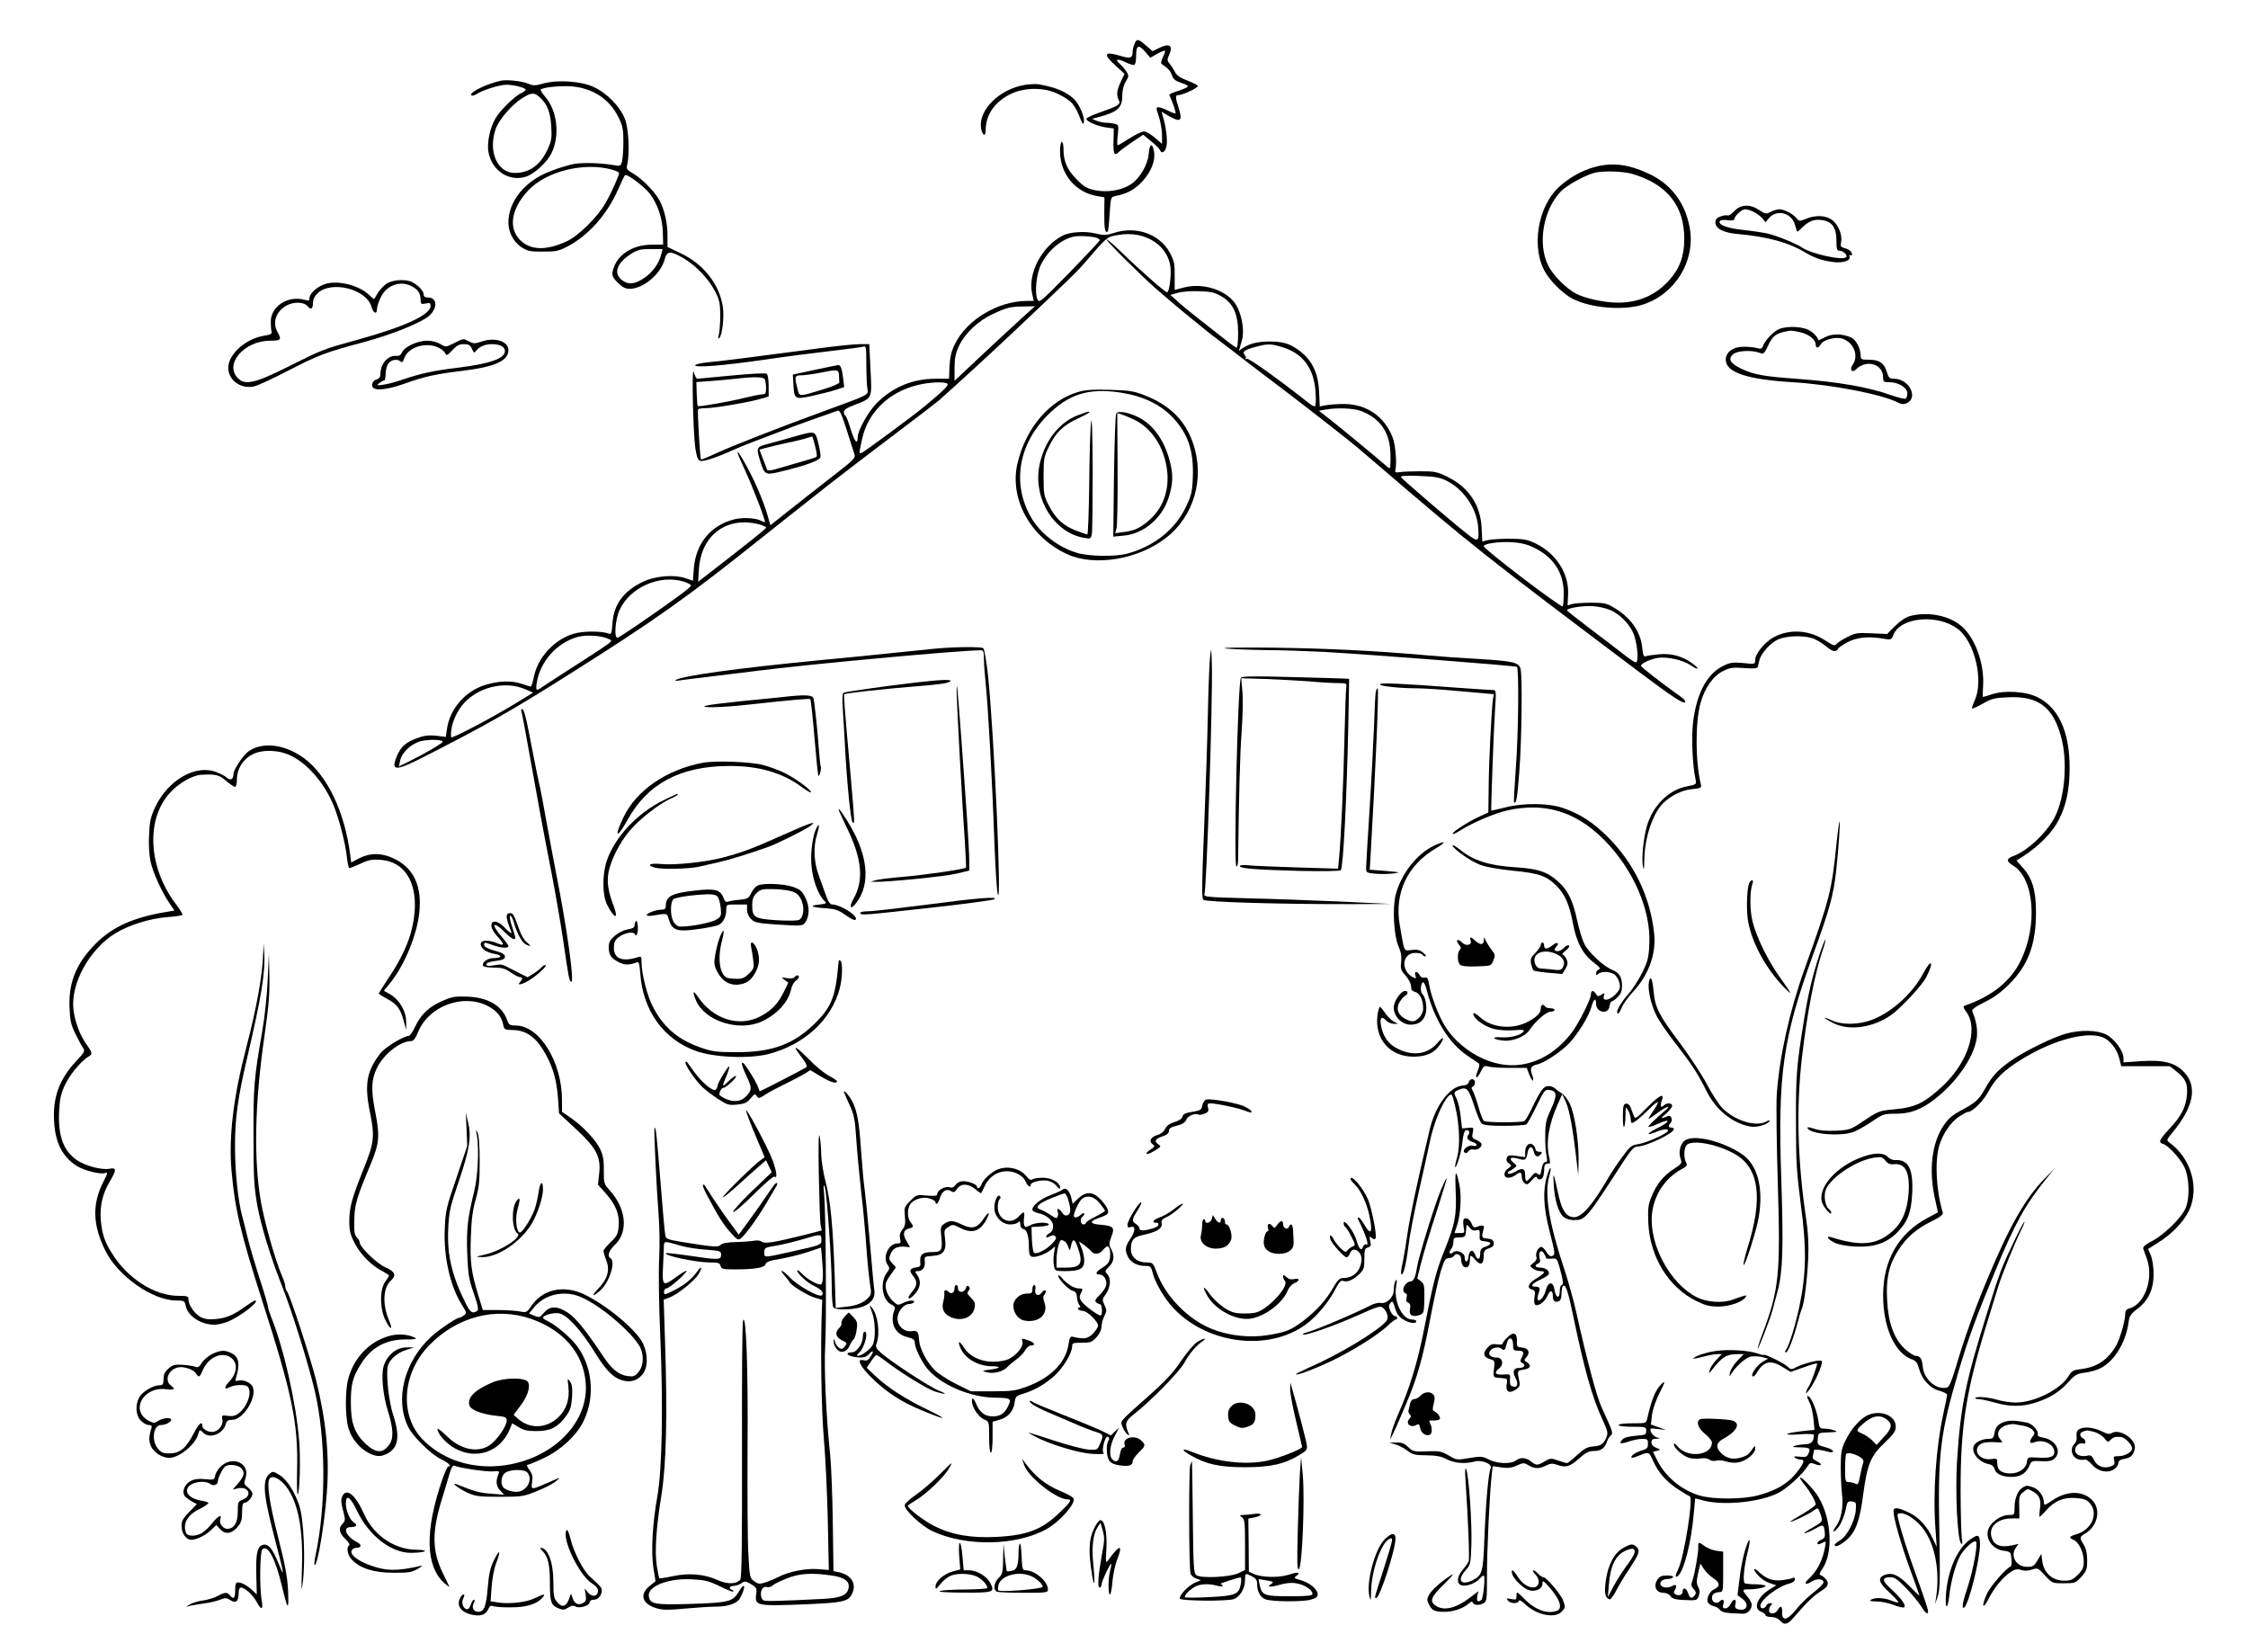 <?xml version="1.0" standalone="no"?>
<!DOCTYPE svg PUBLIC "-//W3C//DTD SVG 20010904//EN"
 "http://www.w3.org/TR/2001/REC-SVG-20010904/DTD/svg10.dtd">
<svg version="1.0" xmlns="http://www.w3.org/2000/svg"
 width="1300pt" height="955pt" viewBox="0 0 1300 955"
 preserveAspectRatio="xMidYMid meet">
<g transform="translate(0,955) scale(0.1,-0.1)"
fill="#000000" stroke="none">
<path d="M6560 9294 c-6 -14 -10 -33 -10 -42 0 -37 -13 -42 -64 -27 -101 31
-111 14 -34 -55 l51 -47 -21 -45 c-24 -49 -27 -79 -12 -108 13 -23 -3 -33
-109 -70 -41 -14 -76 -30 -78 -36 -5 -14 60 -43 114 -51 l44 -6 -1 -46 c-4
-103 2 -118 32 -88 7 7 41 32 76 56 l63 42 45 -37 c25 -20 48 -43 51 -50 10
-27 32 -14 39 23 7 35 -4 116 -22 172 l-7 25 48 -28 c63 -35 74 -24 52 47 -21
65 -21 77 -3 77 25 0 117 43 113 53 -1 5 -29 19 -60 31 -42 16 -62 29 -73 51
-8 17 -23 38 -31 48 -13 14 -14 22 -5 43 29 62 8 78 -58 45 l-35 -17 -38 33
c-45 40 -55 41 -67 7z m65 -46 l27 -32 40 23 c22 12 42 20 45 18 2 -3 -3 -20
-12 -37 -9 -18 -13 -35 -8 -39 39 -27 51 -40 60 -65 7 -23 19 -33 51 -44 23
-7 42 -17 42 -21 0 -5 -25 -16 -55 -26 -31 -9 -55 -20 -53 -24 19 -40 40 -102
36 -106 -2 -3 -22 4 -43 15 -22 11 -47 20 -56 20 -14 0 -14 -5 2 -52 10 -29
18 -77 19 -106 l0 -54 -42 36 c-23 20 -51 36 -62 36 -12 0 -49 -18 -84 -40
-34 -22 -65 -40 -69 -40 -3 0 -3 26 1 59 6 55 5 59 -16 65 -13 3 -35 6 -50 6
-15 0 -39 5 -55 11 l-28 12 45 12 c102 27 130 53 130 119 0 33 7 62 20 84 19
31 19 34 3 60 -10 15 -27 34 -38 44 -32 26 -11 31 34 8 23 -11 46 -18 51 -15
6 3 10 25 10 49 0 66 14 72 55 24z"/>
<path d="M2900 9084 c-77 -15 -186 -67 -175 -84 4 -6 16 -3 29 5 36 24 136 55
175 55 43 0 111 -18 111 -29 0 -4 -11 -13 -25 -19 -39 -18 -124 -101 -150
-147 -31 -54 -49 -136 -41 -190 17 -110 119 -179 219 -146 49 17 121 83 146
135 50 101 34 244 -35 325 -19 22 -31 42 -27 44 19 11 80 19 147 19 137 -1
247 -66 303 -181 24 -48 28 -68 28 -141 0 -47 -4 -98 -8 -114 -7 -25 -11 -28
-40 -22 -75 14 -186 17 -238 8 -31 -6 -94 -25 -139 -43 -145 -56 -240 -173
-240 -296 0 -55 28 -109 72 -140 38 -25 49 -28 127 -28 76 0 92 3 143 30 122
64 230 186 293 331 18 41 36 78 39 81 11 11 115 -68 146 -110 44 -60 71 -140
73 -220 l2 -71 -70 -1 c-101 -1 -186 -52 -214 -128 -17 -44 -14 -56 23 -93 25
-25 43 -34 67 -34 78 0 179 84 202 168 14 53 32 54 113 7 72 -43 146 -122 182
-195 23 -46 27 -68 27 -135 0 -44 -4 -93 -8 -110 -6 -22 -5 -27 3 -19 17 17
29 123 20 181 -21 131 -112 247 -245 309 l-75 36 0 67 c0 72 -17 146 -45 200
-25 49 -100 126 -151 156 -40 23 -43 29 -37 53 15 60 9 205 -12 261 -26 72
-105 153 -182 188 -72 34 -207 43 -292 20 -45 -13 -59 -13 -86 -1 -36 15 -118
24 -155 18z m223 -98 c42 -39 60 -85 65 -167 4 -66 1 -84 -20 -130 -42 -93
-106 -139 -191 -139 -101 0 -155 124 -111 253 19 55 91 139 153 179 55 34 71
35 104 4z m420 -418 c20 -6 37 -14 37 -18 0 -16 -46 -119 -79 -175 -46 -81
-156 -189 -223 -220 -117 -54 -206 -53 -266 3 -74 69 -58 182 41 289 104 113
327 168 490 121z m282 -485 c-13 -55 -51 -108 -99 -140 -56 -38 -93 -41 -130
-12 -50 39 -29 98 52 150 39 25 56 29 115 29 l69 0 -7 -27z"/>
<path d="M5932 9060 c-150 -22 -278 -147 -258 -255 8 -40 26 -47 26 -9 0 92
54 168 150 213 81 37 193 36 270 -3 78 -39 95 -58 131 -151 10 -24 13 -26 17
-11 6 26 -23 96 -53 129 -40 42 -107 72 -205 89 -14 3 -49 2 -78 -2z"/>
<path d="M6130 8676 c0 -132 89 -239 216 -260 l41 -7 -1 -94 c-1 -86 5 -117
20 -103 3 4 8 49 11 102 6 94 7 97 32 102 67 15 98 30 139 67 67 63 100 142
83 203 -10 40 -24 28 -28 -26 -5 -61 -50 -138 -98 -172 -54 -38 -139 -53 -212
-38 -47 10 -65 20 -108 64 -54 55 -75 103 -75 175 0 22 -4 41 -10 41 -5 0 -10
-24 -10 -54z"/>
<path d="M9221 8584 c-71 -19 -143 -59 -202 -112 -130 -116 -167 -363 -78
-504 37 -57 103 -120 156 -147 104 -52 288 -68 401 -33 188 59 307 251 274
442 -25 146 -108 256 -238 316 -118 55 -210 66 -313 38z m220 -40 c200 -60
299 -183 299 -375 0 -100 -26 -171 -87 -239 -78 -87 -177 -130 -298 -130 -76
0 -186 24 -239 51 -57 29 -133 105 -162 162 -64 125 -30 325 73 431 37 38 151
99 203 109 57 10 160 6 211 -9z"/>
<path d="M10029 8329 c-16 -17 -33 -28 -38 -25 -5 3 -23 1 -40 -5 -23 -8 -31
-17 -31 -35 0 -37 48 -61 138 -68 157 -14 284 -48 371 -100 62 -37 103 -52
171 -61 55 -8 105 8 96 31 -3 8 -2 12 4 9 6 -3 10 -3 10 2 0 17 -16 32 -42 38
-23 6 -26 11 -21 35 8 40 -14 95 -48 125 -36 30 -99 34 -157 9 -35 -14 -38
-14 -53 4 -19 25 -72 52 -99 52 -12 0 -34 -7 -50 -15 -27 -14 -31 -13 -66 10
-53 36 -107 34 -145 -6z m114 -5 c18 -9 40 -26 50 -38 l17 -21 19 23 c46 54
132 32 151 -38 6 -22 12 -40 14 -40 2 0 17 13 34 30 37 35 69 45 117 36 52
-10 75 -46 75 -117 0 -51 3 -59 19 -59 21 0 48 -27 37 -37 -21 -21 -201 19
-256 56 -31 22 -142 67 -195 80 -22 5 -85 15 -140 21 -98 10 -152 31 -139 52
4 6 23 8 45 5 25 -3 39 -1 39 6 0 18 42 57 62 57 11 0 33 -7 51 -16z"/>
<path d="M6438 8202 c-41 -13 -55 -14 -102 -2 -63 15 -150 9 -192 -13 -120
-63 -202 -219 -175 -336 l9 -41 -38 0 c-167 0 -349 -108 -418 -250 -20 -40
-28 -74 -31 -127 l-3 -73 -77 0 c-133 0 -248 -48 -341 -141 -49 -49 -110 -159
-110 -197 0 -47 -18 -27 -40 44 -12 41 -26 77 -31 80 -5 3 -9 13 -9 22 0 12
19 25 60 40 106 41 103 34 94 205 l-7 147 -56 0 c-31 0 -139 -11 -241 -25
-400 -53 -568 -74 -637 -80 -40 -4 -73 -12 -73 -17 0 -15 156 -3 400 32 113
17 284 39 381 50 97 11 184 23 193 26 14 5 16 -7 16 -104 0 -60 3 -123 6 -140
7 -36 13 -33 -231 -122 -269 -98 -545 -206 -639 -249 -49 -23 -91 -40 -92 -38
-6 6 -22 281 -17 290 2 4 23 7 47 7 48 0 248 34 316 54 l45 13 0 61 c0 34 -5
65 -10 70 -6 6 -84 2 -200 -9 -104 -10 -195 -18 -202 -19 -6 0 -15 17 -21 38
-13 50 -4 -349 9 -440 8 -50 15 -69 29 -73 17 -6 100 22 190 63 25 11 77 33
115 47 197 76 289 110 375 140 52 18 103 36 112 40 14 5 22 -12 53 -107 20
-62 40 -125 45 -141 9 -26 4 -31 -138 -141 -81 -63 -192 -150 -247 -194 l-100
-79 -16 56 c-27 94 -84 223 -143 324 -45 76 -40 49 10 -57 45 -96 126 -306
117 -306 -2 0 -12 4 -22 9 -29 16 -104 20 -151 9 -140 -34 -227 -140 -238
-289 l-5 -67 -44 15 c-65 22 -173 13 -243 -20 -113 -54 -170 -130 -178 -238
-4 -59 -7 -69 -21 -63 -39 16 -149 16 -202 0 -111 -32 -208 -136 -231 -247 -6
-32 -15 -59 -19 -59 -3 0 -26 7 -49 15 -59 21 -136 19 -215 -6 -114 -35 -203
-137 -220 -252 l-7 -48 -57 7 c-44 4 -68 1 -112 -15 -63 -24 -91 -49 -114
-103 -36 -88 -10 -89 155 -5 352 179 504 265 840 477 501 316 682 444 1127
800 73 58 176 140 373 295 78 61 216 167 441 337 92 69 182 139 200 154 71 62
281 254 423 388 328 310 373 353 421 409 127 148 125 147 190 158 163 30 305
-68 305 -210 0 -62 -11 -121 -21 -121 -12 0 -163 133 -266 234 -46 44 -83 76
-83 70 0 -10 186 -195 280 -279 52 -46 156 -134 220 -185 24 -19 58 -47 75
-61 16 -14 53 -42 80 -62 53 -40 68 -51 155 -119 30 -23 120 -92 200 -152 140
-106 399 -308 450 -352 14 -12 64 -55 111 -95 546 -468 597 -509 1518 -1202
181 -136 248 -180 256 -167 3 5 -5 16 -17 25 -129 93 -238 177 -238 185 0 14
52 38 97 46 54 8 144 -12 189 -42 46 -32 57 -24 12 9 -57 42 -120 60 -191 54
-34 -3 -69 -8 -78 -11 -13 -6 -17 3 -22 47 -9 95 -67 177 -165 234 -41 25 -57
28 -132 28 -47 0 -96 -4 -110 -8 l-25 -8 3 61 c7 120 -67 238 -185 296 -51 25
-70 28 -153 29 -52 0 -109 -4 -126 -8 l-32 -8 -4 78 c-6 132 -74 235 -196 295
-60 30 -75 33 -157 33 -49 0 -103 -2 -120 -5 -23 -4 -29 -1 -26 10 10 42 1
149 -16 192 -47 120 -149 190 -277 192 -39 0 -87 -3 -107 -7 l-37 -7 -4 87
c-6 128 -56 209 -161 265 -58 32 -192 31 -254 0 -23 -12 -43 -25 -45 -29 -3
-5 -3 -1 -1 7 3 8 9 34 16 57 15 57 -4 155 -40 208 -56 80 -190 122 -299 92
l-51 -13 0 80 c1 71 -3 88 -28 135 -60 109 -197 157 -327 113z m-93 -28 c8 -4
15 -9 15 -13 0 -4 -79 -88 -175 -187 -171 -174 -176 -178 -186 -154 -17 39 -5
149 21 200 40 80 111 142 185 161 30 8 112 3 140 -7z m719 -338 c68 -40 96
-102 96 -213 0 -46 -4 -83 -8 -83 -5 0 -36 21 -69 48 -33 26 -100 78 -149 117
-49 38 -106 85 -127 105 l-39 35 44 12 c23 7 79 11 124 9 67 -2 89 -7 128 -30z
m-1159 -129 c-44 -40 -148 -137 -232 -215 l-153 -144 0 74 c0 56 6 85 25 126
35 75 111 147 198 187 82 38 99 42 182 43 l60 1 -80 -72z m1506 -163 c124 -36
189 -124 197 -265 3 -49 1 -79 -5 -79 -6 0 -23 10 -39 23 -174 137 -341 257
-353 252 -9 -3 -12 -3 -8 1 4 4 2 13 -5 21 -16 19 -2 30 62 47 71 19 86 19
151 0z m-2987 -190 c3 -9 6 -31 6 -50 0 -28 -4 -34 -21 -34 -11 0 -55 -9 -97
-19 -85 -22 -272 -55 -277 -49 -2 2 -5 34 -6 71 l-2 68 74 5 c41 3 106 9 144
13 121 14 172 13 179 -5z m1054 -22 c12 -8 -18 -37 -128 -129 -71 -59 -361
-273 -370 -273 -13 0 -13 -5 5 80 33 155 155 274 323 314 64 16 151 20 170 8z
m2394 -159 c112 -43 168 -127 169 -253 1 -39 -1 -73 -3 -76 -3 -2 -13 4 -24
14 -32 29 -255 214 -323 267 l-64 50 34 6 c69 13 168 9 211 -8z m490 -401
c101 -49 177 -160 186 -269 7 -87 0 -91 -65 -39 -99 78 -378 318 -382 328 -2
7 36 9 105 6 88 -3 118 -8 156 -26z m-3976 -253 c24 -6 44 -15 44 -20 0 -7
-83 -73 -354 -283 l-39 -30 5 75 c13 194 159 304 344 258z m4477 -132 c118
-54 180 -146 180 -268 0 -38 -3 -72 -6 -75 -9 -10 -457 331 -457 348 0 14 87
27 157 23 49 -2 90 -11 126 -28z m-4909 -200 c22 -7 41 -17 42 -22 3 -9 -86
-75 -310 -229 -55 -37 -106 -71 -113 -73 -24 -9 -16 105 11 162 61 130 231
204 370 162z m5357 -164 c54 -24 103 -71 131 -127 25 -49 38 -176 18 -176 -7
0 -40 22 -74 49 -33 26 -119 92 -191 146 -71 54 -131 101 -133 105 -5 13 90
29 149 25 31 -1 76 -12 100 -22z m-5791 -168 c27 -14 51 4 -270 -203 -47 -30
-97 -63 -112 -73 -38 -27 -41 -24 -34 23 20 124 116 231 236 265 51 14 141 8
180 -12z m-481 -291 l44 -19 -111 -68 c-137 -83 -362 -201 -363 -190 -7 52 20
130 63 184 84 105 246 146 367 93z m-479 -303 c0 -8 -98 -66 -189 -111 l-64
-32 7 34 c9 46 64 98 119 112 46 12 127 10 127 -3z"/>
<path d="M2233 7908 c-18 -13 -40 -38 -50 -55 -10 -18 -19 -33 -20 -33 -1 0
-15 12 -30 26 -56 53 -172 83 -245 64 -49 -13 -98 -55 -98 -83 0 -16 -4 -18
-27 -11 -99 28 -199 -38 -197 -129 0 -23 2 -48 5 -56 3 -11 -9 -17 -42 -22
-107 -16 -209 -107 -209 -186 0 -70 71 -123 146 -108 20 3 108 44 197 90 178
92 218 107 438 166 162 43 338 114 382 154 50 47 45 105 -9 105 -17 0 -24 6
-24 18 0 20 -31 52 -67 71 -38 19 -115 14 -150 -11z m146 -12 c38 -20 52 -40
53 -76 1 -29 3 -30 30 -25 24 6 28 3 28 -14 0 -51 -148 -120 -424 -196 -196
-54 -200 -55 -401 -156 -190 -95 -247 -108 -289 -66 -81 81 36 217 187 217 62
0 67 6 42 50 -32 56 -8 122 55 155 41 21 97 19 117 -4 21 -25 33 -18 33 19 0
19 10 38 27 55 82 75 284 23 312 -81 9 -35 31 -44 31 -12 0 13 9 42 20 65 32
72 112 103 179 69z"/>
<path d="M10276 7641 c-35 -23 -73 -67 -81 -92 -5 -15 -12 -18 -33 -12 -15 5
-50 8 -79 8 -61 0 -103 -31 -103 -75 0 -73 122 -114 385 -130 223 -13 515 -69
609 -117 21 -11 35 -12 52 -5 70 33 14 142 -73 142 -26 0 -31 5 -42 40 -15 51
-43 70 -103 70 -45 0 -48 2 -48 26 0 38 -27 90 -54 102 -51 23 -109 24 -150 3
-22 -12 -40 -20 -40 -18 -7 21 -30 45 -57 59 -48 24 -146 23 -183 -1z m134
-12 c50 -11 90 -43 90 -71 0 -23 17 -23 29 1 16 28 93 47 131 31 63 -26 89
-98 54 -149 -20 -28 -5 -50 19 -27 60 60 157 32 157 -46 0 -26 3 -28 38 -28
50 0 102 -32 102 -64 0 -14 -4 -28 -10 -31 -5 -3 -40 5 -78 18 -133 48 -307
79 -557 97 -181 13 -244 24 -313 57 -65 31 -80 55 -52 83 22 22 107 28 155 10
24 -9 27 -7 51 44 25 53 43 67 99 79 32 7 38 7 85 -4z"/>
<path d="M2626 7566 c-48 -24 -48 -24 -80 -5 -18 11 -49 19 -76 19 -55 0 -131
-35 -145 -67 -6 -15 -17 -22 -31 -21 -51 5 -94 -44 -94 -107 0 -14 -8 -25 -20
-28 -24 -6 -37 -34 -22 -49 18 -18 85 -10 174 21 119 43 186 58 337 76 195 24
271 58 271 121 0 50 -76 75 -152 50 -41 -14 -49 -14 -74 -1 -37 19 -32 19 -88
-9z m-78 -33 c13 -8 26 -21 29 -29 4 -12 13 -7 38 20 25 28 40 36 67 36 28 0
37 -5 47 -27 11 -24 14 -26 24 -12 19 25 52 39 92 39 46 0 75 -15 75 -40 0
-43 -86 -73 -270 -96 -142 -17 -215 -33 -316 -67 -39 -14 -91 -28 -115 -31
-41 -6 -43 -6 -25 9 11 8 23 15 28 15 4 0 8 17 8 38 0 21 7 48 16 60 16 23 53
29 71 11 7 -7 14 -2 21 20 24 69 140 99 210 54z"/>
<path d="M4710 7411 l-125 -27 3 -53 c5 -91 7 -92 109 -70 49 11 110 26 137
35 l48 16 -6 49 c-8 62 -15 79 -30 78 -6 -1 -67 -13 -136 -28z m142 -31 c0
-16 1 -35 2 -41 1 -6 -39 -24 -89 -39 -152 -46 -141 -46 -154 5 -18 70 -16 75
27 75 20 1 66 7 102 14 103 21 110 21 112 -14z"/>
<path d="M6240 7285 c-168 -47 -305 -205 -355 -410 -51 -207 73 -434 290 -531
157 -70 405 -29 564 93 166 126 230 347 160 551 -46 133 -136 221 -284 278
-59 23 -89 27 -195 30 -91 3 -140 0 -180 -11z m240 -5 c129 -20 228 -67 300
-142 90 -94 124 -194 118 -348 -3 -84 -8 -104 -40 -171 -61 -130 -184 -228
-338 -270 -70 -19 -225 -17 -294 5 -105 31 -210 112 -262 202 -112 191 -77
420 91 590 124 126 241 162 425 134z"/>
<path d="M6233 7149 c-113 -43 -200 -160 -224 -301 -31 -187 87 -375 255 -407
43 -8 44 -8 50 22 3 16 5 183 5 371 -1 213 -5 317 -9 276 -5 -36 -10 -197 -11
-357 -2 -161 -7 -293 -11 -293 -4 0 -33 9 -63 21 -74 28 -119 68 -158 143 -30
58 -32 67 -32 171 0 105 2 114 33 177 38 78 82 120 169 160 58 27 75 39 56 37
-5 0 -31 -9 -60 -20z"/>
<path d="M6455 7159 c-5 -7 -10 -170 -13 -362 l-4 -350 61 6 c115 10 223 102
260 222 25 80 26 130 6 208 -30 116 -92 206 -172 249 -60 33 -127 46 -138 27z
m100 -34 c103 -47 177 -158 194 -293 14 -113 -21 -215 -98 -285 -53 -48 -87
-65 -150 -73 l-52 -7 8 29 c4 16 7 172 6 347 l-2 318 22 -6 c12 -4 45 -17 72
-30z"/>
<path d="M4595 7026 c-44 -13 -110 -31 -147 -41 -77 -20 -77 -20 -49 -110 21
-67 29 -72 99 -56 149 35 238 66 246 86 3 8 -2 44 -11 80 -19 76 -17 75 -138
41z m119 -57 c8 -30 12 -57 8 -60 -4 -3 -25 -11 -47 -17 -22 -6 -84 -24 -138
-40 -87 -26 -99 -28 -103 -13 -3 9 -13 37 -24 63 l-18 48 36 10 c21 6 78 19
127 30 50 10 101 23 115 28 14 5 26 9 28 7 1 -1 9 -26 16 -56z"/>
<path d="M11046 5988 c-25 -7 -57 -28 -87 -58 l-46 -46 -90 4 c-80 4 -94 2
-139 -21 -28 -14 -56 -32 -63 -40 -10 -13 -19 -11 -63 18 -93 62 -205 70 -298
22 -52 -27 -110 -97 -110 -133 0 -25 0 -25 -69 -18 -60 6 -76 3 -115 -16 -96
-46 -157 -163 -176 -335 -9 -85 -2 -242 15 -320 7 -31 6 -31 -54 -43 -103 -21
-193 -112 -227 -228 -20 -70 -32 -188 -23 -233 5 -28 7 -20 8 39 2 126 48 264
108 325 46 45 108 76 168 82 51 5 56 8 51 27 -32 131 -33 359 -2 471 24 87 74
158 131 185 40 20 57 22 122 17 52 -4 75 -2 78 6 2 7 6 24 9 38 9 41 66 104
112 123 47 19 132 23 190 7 22 -6 59 -27 81 -46 26 -22 47 -33 57 -29 9 3 16
9 16 13 0 5 23 20 51 36 55 30 124 37 210 22 45 -8 47 -7 59 24 42 101 257
120 372 32 98 -74 150 -296 98 -412 -11 -24 -18 -46 -16 -48 2 -2 30 10 62 28
50 29 69 34 145 37 175 9 261 -55 308 -228 39 -140 23 -348 -36 -464 -46 -91
-161 -199 -243 -227 -38 -14 -38 -30 0 -53 124 -73 146 -346 45 -552 -56 -116
-165 -204 -318 -257 -17 -6 -16 -10 8 -44 66 -99 3 -289 -141 -423 -106 -99
-159 -124 -284 -135 -85 -8 -89 -10 -183 -73 -64 -43 -71 -46 -150 -50 -57 -3
-95 1 -125 11 -29 10 -42 11 -39 4 11 -34 189 -50 264 -23 22 8 70 35 107 60
64 44 71 46 137 46 86 0 148 23 227 84 122 94 221 234 242 344 9 48 0 107 -24
163 -5 12 11 24 70 54 54 26 97 58 143 104 110 110 155 230 155 416 0 128 -22
200 -80 262 -19 20 -33 37 -32 38 102 60 185 136 230 210 44 72 70 163 75 270
12 236 -50 395 -181 462 -67 35 -191 43 -265 19 -27 -9 -51 -16 -54 -16 -2 0
-1 27 1 60 9 129 -44 278 -123 348 -72 63 -194 87 -299 60z"/>
<path d="M5415 5800 c-44 -5 -150 -15 -235 -24 -85 -9 -294 -30 -465 -46 -450
-44 -764 -87 -805 -111 -10 -6 -5 -7 15 -4 17 3 107 14 200 25 94 11 204 25
245 30 284 37 1168 119 1303 120 14 0 17 -9 17 -52 0 -29 5 -92 10 -139 13
-118 39 -577 50 -909 6 -151 14 -291 20 -310 24 -87 -21 923 -56 1260 -9 85
-22 158 -28 162 -13 9 -162 8 -271 -2z"/>
<path d="M6998 5755 c-4 -33 -10 -184 -13 -335 -3 -151 -13 -452 -22 -668 -13
-310 -14 -395 -4 -405 13 -13 451 -26 866 -25 l220 1 -295 14 c-162 7 -407 16
-543 19 -224 6 -248 8 -242 23 13 34 49 1134 43 1331 -3 99 -3 101 -10 45z"/>
<path d="M7090 5800 c41 -4 145 -8 230 -9 85 0 241 -6 345 -11 247 -14 1096
-79 1107 -86 13 -8 9 -402 -7 -599 -7 -99 -12 -181 -9 -184 12 -13 19 25 30
177 14 177 18 538 8 591 -9 41 -37 48 -250 61 -93 5 -221 14 -284 20 -304 27
-585 41 -900 45 -200 2 -313 0 -270 -5z"/>
<path d="M7176 5631 c-18 -29 -43 -1091 -26 -1091 6 0 10 17 10 38 4 361 11
616 20 737 6 83 9 187 5 232 l-7 81 139 -4 c76 -3 191 -9 255 -14 64 -6 139
-10 167 -10 49 0 50 -1 46 -27 -2 -16 -7 -145 -10 -288 -6 -264 -20 -578 -31
-694 l-6 -64 -231 7 c-128 4 -256 9 -284 12 -32 4 -53 2 -53 -4 0 -14 90 -21
347 -28 133 -3 233 -1 237 4 14 23 34 409 43 837 l5 270 -23 1 c-13 1 -153 5
-310 9 -214 6 -288 5 -293 -4z"/>
<path d="M5300 5604 c-195 -23 -412 -54 -422 -60 -7 -4 -8 -40 -4 -98 3 -50 9
-140 12 -201 10 -204 33 -438 44 -449 14 -14 13 -9 -10 259 -38 426 -42 477
-37 481 6 6 236 31 397 44 149 11 209 20 216 31 7 12 -54 9 -196 -7z"/>
<path d="M7980 5593 c0 -11 116 -23 214 -23 34 0 147 -7 253 -17 l192 -17 -5
-26 c-8 -52 -24 -360 -25 -506 l-2 -152 -46 -21 c-63 -28 -161 -90 -161 -102
0 -5 19 3 43 18 72 46 199 100 274 117 215 48 396 -6 558 -169 168 -168 272
-405 263 -600 -3 -79 -8 -101 -39 -165 -20 -41 -56 -97 -80 -125 -51 -58 -82
-115 -61 -115 4 0 13 15 20 33 7 19 35 58 62 88 93 99 138 221 126 339 -22
214 -117 411 -272 564 -81 80 -154 128 -250 162 -85 31 -233 33 -344 4 -41
-10 -75 -18 -76 -17 -3 5 15 492 22 590 7 101 6 107 -12 107 -10 0 -107 6
-214 14 -333 25 -440 29 -440 19z"/>
<path d="M5532 5565 c-2 -33 32 -664 48 -889 5 -77 8 -141 6 -143 -8 -9 -243
-43 -363 -53 -73 -6 -145 -15 -160 -20 l-28 -8 27 -1 c68 -2 401 31 468 47
l75 18 0 59 c0 33 -6 143 -13 245 -20 297 -52 723 -56 750 -3 21 -3 21 -4 -5z"/>
<path d="M7956 5548 c-3 -13 -7 -101 -10 -196 -4 -94 -15 -313 -26 -485 -11
-171 -20 -324 -20 -338 0 -24 4 -27 53 -31 28 -3 75 -2 102 1 48 7 46 7 -42
15 l-92 7 5 82 c30 515 49 967 41 967 -4 0 -9 -10 -11 -22z"/>
<path d="M4530 5520 c-36 -4 -144 -15 -240 -24 -96 -10 -188 -21 -205 -26 -51
-14 80 -12 228 4 266 29 368 38 373 33 3 -3 14 -103 24 -222 10 -119 20 -219
23 -221 6 -7 19 45 13 54 -2 4 -7 46 -10 92 -8 116 -26 281 -32 303 -6 19 -51
21 -174 7z"/>
<path d="M3015 5438 c4 -12 21 -101 110 -598 15 -80 44 -235 66 -345 21 -110
50 -276 64 -370 34 -232 36 -245 48 -252 21 -13 -24 312 -88 632 -14 72 -39
207 -56 300 -17 94 -34 186 -39 205 -5 19 -23 107 -40 195 -35 187 -49 245
-61 245 -5 0 -6 -6 -4 -12z"/>
<path d="M1488 5230 c-15 -4 -37 -15 -49 -23 -32 -23 -89 -107 -89 -133 0 -30
-17 -40 -38 -21 -9 9 -36 23 -60 32 -119 48 -281 -45 -355 -203 -26 -57 -32
-82 -35 -161 -3 -54 1 -118 8 -150 14 -66 65 -177 108 -241 l31 -45 -47 -8
c-188 -31 -309 -85 -405 -180 -114 -113 -161 -225 -155 -372 3 -77 8 -99 35
-155 18 -36 38 -73 45 -82 10 -14 5 -25 -38 -70 -101 -107 -140 -213 -131
-355 7 -122 50 -205 133 -256 42 -26 136 -49 161 -40 18 7 16 -1 -9 -50 -66
-130 -63 -249 12 -400 72 -146 273 -287 410 -287 45 0 48 -2 54 -31 12 -59 88
-109 167 -109 15 0 46 7 69 15 69 24 201 125 164 125 -4 0 -27 -15 -53 -33
-71 -51 -111 -68 -172 -74 -40 -4 -64 -1 -88 11 -35 19 -71 69 -71 102 0 19
-6 21 -57 21 -139 0 -296 100 -387 248 -41 65 -55 108 -63 188 -7 83 10 157
54 229 37 63 37 78 -2 70 -49 -9 -148 18 -196 54 -75 55 -104 140 -97 282 4
71 10 99 36 153 28 59 95 138 136 161 22 12 20 22 -14 69 -37 52 -66 128 -75
199 -19 150 92 352 243 444 79 48 199 85 299 93 46 3 86 9 88 13 2 4 -14 31
-37 61 -161 212 -176 491 -35 645 51 56 131 102 182 104 81 5 102 0 142 -35
23 -19 46 -35 52 -35 6 0 11 19 11 43 0 61 35 117 90 145 59 30 154 27 225 -9
99 -49 194 -162 246 -291 31 -76 68 -221 75 -294 4 -35 10 -64 14 -64 4 0 33
12 65 26 46 22 67 26 116 22 158 -11 232 -166 184 -385 -20 -93 -64 -188 -140
-301 -30 -46 -55 -85 -55 -87 0 -2 21 -16 48 -30 58 -32 78 -58 96 -127 l15
-53 0 43 c1 66 -42 137 -102 168 l-27 15 41 51 c81 103 152 277 164 404 15
146 -30 247 -132 302 -77 41 -147 44 -216 9 l-46 -24 -6 46 c-32 248 -132 457
-267 557 -88 64 -189 89 -270 64z"/>
<path d="M4068 5140 c-210 -38 -388 -159 -462 -315 -57 -118 -40 -129 23 -16
116 210 304 310 584 312 174 1 311 -38 425 -123 28 -21 52 -34 52 -29 0 16
-100 87 -160 115 -30 14 -82 33 -115 42 -69 19 -275 27 -347 14z"/>
<path d="M3840 4924 c-152 -73 -283 -211 -331 -351 -27 -80 -26 -200 2 -255
42 -82 68 -87 38 -7 -33 86 -40 137 -30 195 14 72 64 172 123 241 53 64 172
157 236 185 23 10 42 21 42 23 0 8 -1 7 -80 -31z"/>
<path d="M4850 4866 c0 -2 23 -51 50 -108 84 -173 96 -297 38 -401 -30 -52
-21 -72 12 -30 89 113 70 286 -52 479 -36 57 -48 73 -48 60z"/>
<path d="M4530 4723 c-175 -79 -243 -104 -355 -133 -96 -25 -276 -44 -352 -36
-65 7 -88 -7 -35 -21 40 -12 210 -7 262 7 25 6 72 17 105 24 61 14 185 52 285
88 57 20 212 98 246 122 46 34 -2 18 -156 -51z"/>
<path d="M10621 4678 c-28 -280 -39 -323 -186 -733 -87 -244 -145 -506 -160
-723 -4 -57 -1 -289 6 -516 16 -522 7 -612 -86 -861 -19 -49 -32 -91 -30 -93
4 -4 74 177 85 221 5 17 18 68 30 112 30 114 34 251 21 645 -21 608 9 818 184
1300 97 266 118 344 134 490 13 117 24 280 19 280 -2 0 -10 -55 -17 -122z"/>
<path d="M4722 4763 c-21 -39 -35 -134 -30 -210 5 -81 37 -174 74 -211 17 -16
15 -17 -32 -23 -60 -6 -40 -16 44 -21 50 -4 71 -10 107 -36 46 -32 65 -39 65
-24 0 25 -95 82 -137 82 -12 0 -23 15 -35 48 -9 26 -28 79 -42 117 -30 81 -34
167 -11 240 15 51 14 70 -3 38z"/>
<path d="M8295 4661 c-101 -46 -196 -168 -225 -290 -18 -77 -9 -233 17 -292
15 -33 19 -59 16 -91 -5 -39 -2 -49 26 -80 18 -20 31 -47 31 -62 0 -19 6 -27
24 -32 27 -6 46 -47 46 -96 0 -40 -42 -82 -73 -72 -67 21 -91 65 -62 112 10
15 24 31 32 35 17 10 17 27 -1 27 -25 0 -66 -59 -66 -96 0 -52 46 -99 98 -99
49 0 79 25 88 71 7 39 -3 89 -21 107 -14 14 -9 67 6 67 4 0 13 -19 19 -42 43
-171 130 -312 237 -383 32 -22 61 -42 66 -45 4 -4 1 -23 -8 -43 -19 -47 -3
-49 19 -2 15 31 20 34 44 28 15 -5 71 -8 124 -8 l97 0 15 -39 c9 -22 18 -37
21 -34 3 3 1 18 -5 33 -14 38 -7 52 29 60 42 9 138 73 186 123 51 55 113 155
128 210 12 46 27 56 27 18 0 -52 72 -65 78 -13 2 15 8 27 13 27 6 0 21 11 34
25 19 18 25 35 25 67 -1 50 -15 73 -59 91 -50 21 -137 103 -159 149 -12 24
-30 84 -41 134 -26 120 -53 175 -112 228 -61 55 -115 73 -244 81 -155 10 -245
39 -322 102 -24 19 -43 30 -43 25 0 -18 104 -92 158 -112 36 -14 107 -26 193
-35 148 -14 193 -30 251 -88 48 -48 74 -109 94 -215 20 -109 57 -180 122 -229
33 -25 40 -34 28 -39 -9 -3 -16 -13 -16 -22 0 -12 3 -13 12 -4 18 18 73 15 97
-5 11 -10 24 -32 27 -50 5 -27 1 -37 -24 -63 -36 -36 -77 -42 -67 -9 6 18 5
19 -15 7 -18 -11 -22 -11 -31 5 -14 23 -29 22 -29 -4 0 -27 -73 -172 -113
-223 -118 -152 -281 -216 -442 -172 -117 31 -231 116 -292 218 -36 59 -79 174
-89 238 -6 34 -10 41 -26 37 -11 -3 -22 2 -28 14 -14 26 -33 24 -25 -2 6 -18
5 -19 -14 -10 -73 39 -63 141 14 141 19 0 37 -4 40 -10 3 -5 12 -10 18 -10 7
1 1 10 -13 21 -19 16 -34 20 -66 16 -48 -5 -41 -18 -69 142 -33 186 43 348
209 446 63 37 58 47 -9 16z"/>
<path d="M10115 4443 c-14 -37 -17 -164 -5 -225 24 -125 101 -265 202 -372 58
-60 54 -50 -19 53 -70 97 -138 237 -159 326 -16 68 -15 175 1 218 4 9 3 17 -3
17 -5 0 -13 -8 -17 -17z"/>
<path d="M4382 4430 c-12 -5 -29 -25 -38 -44 -15 -31 -21 -34 -68 -39 -28 -2
-58 -7 -66 -11 -11 -4 -19 2 -27 24 -17 46 -50 54 -168 40 -132 -15 -165 -33
-165 -91 0 -13 -7 -19 -24 -19 -31 0 -86 -20 -86 -31 0 -5 14 -6 30 -4 94 15
86 17 99 -25 13 -45 35 -60 85 -60 49 0 176 20 202 32 26 12 44 48 44 88 0 30
0 30 60 30 l60 0 0 -30 c0 -19 9 -40 23 -54 20 -20 37 -24 137 -31 154 -10
162 -10 176 10 26 36 27 93 2 143 -20 41 -30 49 -73 64 -54 18 -166 23 -203 8z
m193 -33 c31 -9 44 -21 58 -49 21 -43 15 -103 -12 -117 -9 -5 -66 -6 -130 -2
-130 9 -141 16 -141 88 0 33 6 50 25 68 21 22 33 25 92 24 37 0 86 -6 108 -12z
m-425 -32 c7 -9 15 -38 18 -65 4 -46 3 -50 -27 -68 -34 -21 -188 -47 -219 -38
-10 4 -24 18 -30 32 -17 35 -15 109 2 124 15 12 113 26 197 29 31 1 51 -4 59
-14z"/>
<path d="M5360 4319 c-157 -20 -309 -38 -338 -38 -35 -1 -51 -5 -47 -12 8 -12
12 -12 449 37 170 19 317 39 325 44 31 18 -102 7 -389 -31z"/>
<path d="M2930 4250 c0 -11 7 -37 15 -57 8 -20 14 -38 12 -39 -2 -2 -19 12
-37 31 -69 72 -112 25 -45 -48 44 -48 44 -60 0 -41 -51 21 -95 19 -95 -5 0
-26 35 -50 82 -57 45 -8 40 -24 -7 -24 -35 0 -69 -24 -62 -44 2 -6 28 -11 63
-11 48 0 66 -6 98 -28 21 -15 45 -27 52 -27 17 0 18 -12 2 -28 -27 -27 26 -11
71 22 53 39 89 76 74 76 -6 0 -16 -7 -23 -15 -7 -8 -27 -24 -45 -35 l-34 -21
-48 24 c-26 13 -61 31 -76 39 -20 11 -38 13 -64 7 -21 -4 -41 -5 -45 -3 -17
11 3 22 52 28 39 5 50 11 50 25 0 13 -15 22 -60 34 -39 11 -60 22 -60 32 0 18
-2 18 50 0 48 -17 90 -20 90 -6 0 6 -18 31 -40 56 -64 73 -49 93 19 25 37 -38
61 -50 61 -32 0 5 -9 34 -19 65 -11 31 -16 59 -11 62 5 3 14 -14 21 -37 16
-60 46 -115 68 -128 31 -16 36 -12 9 10 -14 10 -33 41 -42 67 -36 98 -38 103
-57 103 -12 0 -19 -7 -19 -20z"/>
<path d="M3678 4224 c-5 -4 -8 -15 -8 -24 0 -13 -11 -19 -40 -24 -23 -4 -54
-19 -75 -37 -28 -25 -35 -38 -35 -68 1 -43 14 -62 59 -85 32 -17 61 -17 102
-1 14 5 17 -5 22 -68 16 -212 135 -377 321 -444 107 -38 307 -46 419 -18 207
53 365 198 413 379 16 60 18 152 4 161 -5 3 -10 3 -10 -2 0 -4 -4 -44 -9 -88
-15 -125 -42 -186 -120 -264 -127 -129 -254 -176 -466 -175 -114 0 -139 4
-204 27 -134 47 -218 120 -279 243 -31 62 -62 186 -62 250 0 33 -2 36 -22 29
-90 -28 -138 -9 -138 55 0 29 6 43 25 59 35 27 85 37 96 20 6 -11 9 -10 14 3
8 21 2 82 -7 72z"/>
<path d="M4164 4134 c-9 -21 -21 -66 -27 -100 -9 -53 -8 -65 9 -99 26 -53 66
-80 114 -79 51 2 85 24 110 74 24 46 25 88 6 135 -18 42 -41 48 -32 8 3 -16 9
-49 12 -75 6 -43 4 -49 -24 -77 -24 -24 -39 -31 -70 -31 -22 0 -48 3 -57 6
-43 17 -57 113 -30 214 17 65 12 78 -11 24z"/>
<path d="M8505 4111 c8 -27 -29 -34 -51 -10 -9 10 -21 16 -26 13 -5 -3 -1 -15
8 -25 13 -15 15 -22 6 -31 -16 -16 -15 -73 2 -87 9 -8 44 -11 97 -9 82 3 83 3
95 35 12 28 11 34 -9 59 -12 15 -27 39 -34 53 -11 25 -11 25 -12 4 -1 -28 -20
-29 -49 -3 -27 25 -35 25 -27 1z"/>
<path d="M10521 4028 c-41 -125 -65 -228 -89 -378 -42 -260 -47 -313 -46 -585
0 -238 4 -295 28 -480 34 -253 32 -398 -8 -588 -25 -116 -60 -230 -79 -254 -6
-9 -6 -13 1 -13 12 0 42 76 67 170 9 36 21 74 26 85 13 30 30 167 36 291 3 76
0 146 -12 225 -50 335 -58 642 -25 929 30 264 77 504 125 639 8 24 13 46 11
48 -2 2 -18 -38 -35 -89z"/>
<path d="M8910 4086 c0 -8 -14 -28 -31 -46 -26 -26 -30 -36 -25 -63 4 -17 10
-34 14 -38 4 -4 43 -10 87 -14 l80 -7 18 30 c14 25 15 35 6 56 -7 14 -17 26
-23 26 -6 0 2 11 18 23 17 14 25 26 19 30 -6 4 -18 -2 -28 -13 -10 -11 -26
-20 -37 -20 -21 0 -23 11 -6 28 18 18 1 27 -19 10 -31 -26 -53 -30 -53 -8 0
11 -4 20 -10 20 -5 0 -10 -6 -10 -14z m85 -50 c43 -18 60 -48 44 -77 -10 -19
-17 -21 -63 -15 -28 3 -59 6 -68 6 -22 0 -41 35 -33 61 12 37 65 48 120 25z"/>
<path d="M1522 4039 c-4 -127 -37 -312 -96 -539 -77 -295 -104 -522 -87 -721
20 -223 51 -356 180 -759 171 -533 206 -701 199 -971 -2 -77 0 -139 3 -139 12
0 18 199 9 310 -18 220 -89 534 -161 712 -10 26 -19 53 -19 61 0 7 -20 76 -45
153 -25 76 -57 184 -71 239 -13 55 -29 116 -34 135 -23 85 -41 256 -41 390 -1
165 15 286 66 505 88 375 110 514 103 625 l-4 55 -2 -56z"/>
<path d="M1548 3885 c-3 -84 -17 -214 -31 -295 -48 -275 -52 -325 -51 -610 0
-239 3 -292 22 -400 21 -117 77 -300 144 -469 59 -150 150 -442 188 -602 64
-275 67 -655 6 -947 -8 -34 -10 -62 -6 -62 17 0 57 240 70 418 16 211 -3 411
-61 647 -32 129 -154 504 -170 519 -5 6 -9 18 -9 27 0 10 -9 39 -21 66 -37 85
-99 305 -120 423 -43 248 -36 574 22 971 23 162 29 233 27 335 l-3 129 -7
-150z"/>
<path d="M11121 3920 c-61 -114 -178 -221 -293 -266 -78 -30 -174 -32 -235 -4
-59 26 -54 16 7 -15 92 -47 228 -29 335 45 55 38 181 173 204 219 48 94 31
113 -18 21z"/>
<path d="M4594 3899 c-4 -6 -21 -8 -43 -5 -35 6 -35 6 -14 -10 l22 -16 -28
-57 c-35 -69 -71 -105 -136 -139 -121 -63 -272 -15 -358 113 -29 43 -35 34
-13 -18 50 -121 249 -185 382 -123 90 42 153 112 169 186 4 19 16 41 26 48 20
14 25 32 10 32 -6 0 -13 -5 -17 -11z"/>
<path d="M9536 3874 c-9 -40 9 -124 40 -190 14 -31 65 -106 113 -167 95 -122
133 -181 177 -271 55 -112 151 -191 256 -210 37 -7 99 11 112 32 3 6 -8 4 -24
-5 -61 -30 -181 9 -252 82 -20 21 -59 82 -88 137 -29 55 -101 164 -159 242
-117 155 -140 201 -148 291 -7 75 -18 100 -27 59z"/>
<path d="M2567 3766 c-85 -35 -133 -80 -169 -158 -13 -27 -28 -48 -34 -48 -29
0 -136 -65 -162 -98 -82 -104 -96 -182 -62 -346 28 -138 24 -174 -39 -329 -66
-166 -81 -219 -81 -297 0 -56 5 -78 32 -130 34 -65 97 -129 161 -161 20 -11
37 -22 37 -25 0 -2 -10 -19 -22 -35 -33 -44 -32 -155 0 -221 31 -62 47 -62 21
-1 -38 90 -34 187 11 228 34 31 25 52 -30 76 -50 22 -150 118 -150 145 0 7 -7
20 -16 29 -14 13 -17 34 -15 101 1 88 13 127 96 326 49 118 52 161 25 298 -25
128 -23 186 9 253 39 81 134 156 197 157 15 0 26 14 43 55 61 147 256 220 398
150 55 -28 83 -61 93 -110 6 -29 8 -30 57 -31 79 -2 135 -43 188 -139 44 -79
64 -151 72 -256 l6 -87 95 -88 c121 -112 148 -163 137 -260 l-7 -64 43 -48
c60 -68 82 -122 77 -190 -4 -48 -10 -59 -46 -94 -23 -22 -42 -45 -42 -51 0 -6
7 -31 16 -54 22 -57 8 -108 -45 -163 -43 -45 -38 -53 7 -15 55 46 95 170 62
190 -20 12 -9 44 26 77 79 75 66 210 -31 316 -32 36 -34 41 -33 113 1 55 -4
87 -20 122 -23 52 -101 135 -174 185 l-48 33 0 68 c0 221 -130 431 -268 431
-34 0 -39 3 -50 34 -30 81 -109 128 -227 133 -68 3 -89 0 -138 -21z"/>
<path d="M8910 3717 c0 -25 -24 -49 -78 -77 -89 -45 -206 -33 -273 28 -26 23
-39 29 -39 19 0 -26 65 -74 120 -87 30 -7 80 -10 116 -7 53 4 63 2 53 -9 -17
-21 -76 -36 -129 -32 -60 4 -49 -12 13 -19 54 -6 127 23 152 61 33 50 97 106
121 106 13 0 24 5 24 10 0 6 -11 10 -24 10 -14 0 -28 5 -31 10 -11 18 -25 11
-25 -13z"/>
<path d="M7966 3680 c-18 -137 71 -240 208 -240 74 0 122 22 153 69 30 45 21
52 -13 12 -56 -67 -141 -80 -230 -36 -55 27 -87 72 -98 137 -8 43 4 55 29 28
10 -11 30 -20 44 -20 l26 0 -25 13 c-13 7 -35 28 -48 47 -13 19 -27 36 -31 38
-5 1 -11 -20 -15 -48z"/>
<path d="M11950 3574 c-77 -21 -242 -102 -322 -158 -75 -53 -107 -87 -149
-162 -36 -64 -53 -79 -137 -124 -52 -28 -75 -48 -103 -89 -67 -100 -86 -257
-50 -419 l18 -82 -61 -33 c-167 -89 -256 -244 -256 -447 0 -188 68 -336 170
-372 19 -6 29 -20 38 -53 16 -61 64 -113 118 -127 24 -7 44 -17 44 -23 0 -6
-9 -51 -20 -101 -45 -206 -63 -467 -47 -679 l7 -100 -24 51 c-32 70 -82 123
-141 150 -60 28 -85 30 -85 7 0 -41 42 -189 94 -332 31 -84 56 -155 56 -157 0
-3 -26 22 -58 55 -62 63 -98 80 -141 65 -45 -16 -38 -45 25 -102 31 -29 55
-55 52 -57 -3 -3 -21 2 -41 10 -41 17 -95 19 -117 5 -11 -7 -2 -10 32 -10 26
0 70 -9 98 -20 28 -11 56 -18 61 -14 15 9 -16 52 -74 105 -55 49 -56 69 -5 69
25 0 43 -13 92 -64 33 -35 72 -82 86 -104 26 -43 40 -52 40 -27 0 8 -29 95
-64 192 -59 163 -94 275 -110 345 -6 24 -3 28 17 28 36 0 100 -47 136 -100 62
-90 88 -233 69 -375 l-7 -50 15 45 c13 38 14 95 9 380 -9 445 5 560 111 920
56 190 102 314 212 580 115 278 173 383 300 540 l44 55 -58 -60 c-114 -116
-206 -280 -337 -595 -74 -178 -130 -337 -177 -497 -24 -80 -38 -113 -50 -116
-63 -16 -135 47 -141 123 -4 43 -15 60 -40 60 -11 0 -39 18 -63 40 -63 58 -97
152 -103 285 -7 123 11 201 63 283 48 76 103 124 192 169 53 26 71 40 67 52
-38 126 -47 293 -21 385 20 68 67 138 116 170 22 14 43 26 48 26 29 0 94 65
126 127 43 80 114 140 252 215 159 85 323 122 404 90 41 -16 82 -68 95 -119
l12 -48 141 0 140 0 39 -31 c53 -43 65 -69 60 -135 -6 -71 -32 -122 -102 -197
-60 -65 -65 -77 -35 -87 30 -10 96 -81 122 -133 30 -62 33 -188 4 -245 -27
-55 -125 -149 -190 -183 -39 -20 -55 -34 -52 -44 3 -8 12 -33 20 -55 43 -114
-10 -268 -101 -291 -16 -4 -23 -14 -23 -31 0 -39 -29 -140 -51 -181 -47 -83
-111 -127 -202 -138 -48 -6 -56 -10 -76 -43 -48 -77 -198 -151 -304 -151 -29
0 -76 7 -103 15 -56 16 -120 22 -130 12 -4 -4 4 -7 17 -7 13 0 56 -9 94 -20
87 -25 156 -25 234 -1 83 26 141 62 192 119 39 43 50 49 96 55 28 3 69 15 91
26 79 40 145 148 161 262 5 40 12 51 51 80 64 49 95 114 94 204 0 41 -7 85
-16 107 l-16 36 57 36 c80 49 149 121 180 186 62 131 12 303 -113 393 -19 14
-18 16 21 63 119 145 141 260 65 343 -51 56 -120 74 -254 65 l-98 -7 0 25 c0
42 -53 113 -102 137 -53 25 -144 27 -228 5z"/>
<path d="M4606 3478 c4 -7 21 -30 37 -51 17 -22 26 -42 21 -47 -7 -7 -264
-140 -271 -140 0 0 -5 12 -11 28 -5 15 -28 56 -51 91 -48 75 -55 56 -13 -34
31 -64 31 -78 -1 -112 -29 -32 -72 -38 -118 -18 -21 10 -39 21 -39 26 0 17 13
39 24 39 16 1 79 60 72 68 -4 3 -22 -10 -41 -28 -41 -39 -42 -38 -15 26 11 26
19 52 17 57 -3 10 -67 -95 -67 -110 0 -5 -4 -14 -9 -22 -12 -19 -80 36 -129
104 -20 27 -37 52 -39 54 -2 2 -6 2 -9 -1 -8 -9 60 -109 98 -144 18 -17 59
-48 91 -69 53 -34 62 -37 110 -32 42 4 56 10 77 35 23 28 27 29 36 14 10 -15
14 -15 50 9 21 14 73 41 114 61 41 20 91 46 111 58 l35 22 60 -36 c56 -34 94
-45 94 -28 0 4 -21 18 -47 32 -26 14 -77 55 -113 93 -62 62 -91 84 -74 55z"/>
<path d="M8494 3293 c-3 -12 -16 -19 -36 -20 -75 -6 -159 -118 -191 -258 -76
-322 -111 -489 -128 -600 -10 -71 -24 -152 -30 -178 -6 -26 -9 -51 -5 -54 11
-11 27 52 41 163 7 61 34 198 58 305 24 107 54 241 66 299 22 107 74 231 109
263 18 16 19 14 36 -55 26 -103 31 -230 13 -298 -9 -30 -14 -56 -12 -58 8 -9
38 92 42 145 4 38 11 64 19 67 18 7 28 -12 15 -27 -13 -16 -2 -32 27 -41 29
-10 29 -28 -1 -21 -27 7 -67 -28 -46 -40 6 -5 15 -1 20 7 5 9 18 14 32 11 26
-5 53 19 42 37 -4 6 -18 15 -31 20 -20 8 -23 14 -17 41 6 30 5 31 -28 27 l-34
-3 -8 69 c-4 38 -14 83 -22 99 -20 40 -20 43 15 57 42 17 53 5 86 -96 15 -48
34 -92 42 -100 10 -10 44 -14 130 -14 64 0 122 4 128 8 7 4 33 51 59 105 43
89 50 98 73 95 46 -6 49 -29 12 -110 -29 -63 -34 -84 -34 -153 -1 -44 3 -97 7
-117 6 -30 5 -38 -7 -38 -9 0 -17 -15 -21 -40 -6 -35 -9 -39 -22 -28 -13 10
-19 8 -37 -15 -29 -36 -36 -34 -36 8 0 40 -15 45 -61 18 -15 -9 -32 -13 -36
-9 -4 5 -3 11 3 13 6 2 20 10 30 18 18 14 18 15 -5 33 -29 24 -15 35 29 22 41
-12 46 -9 54 36 8 39 27 41 36 4 7 -29 23 -35 40 -15 10 13 9 15 -9 15 -11 0
-21 6 -21 14 0 7 -7 19 -15 26 -21 18 -45 -4 -45 -42 l0 -29 -50 7 c-42 6 -51
4 -56 -11 -5 -12 -1 -23 11 -32 19 -13 18 -14 -3 -29 -30 -20 -29 -54 1 -54
12 0 31 7 41 15 28 21 36 19 36 -9 0 -13 7 -30 16 -37 14 -12 20 -9 42 16 16
19 27 25 30 17 5 -17 29 -15 36 4 3 9 6 29 6 45 0 25 8 33 31 31 4 -1 3 15 -2
36 -20 86 -3 190 49 306 l26 59 22 -47 c20 -44 41 -157 62 -346 l9 -75 2 90
c1 111 -23 265 -51 323 -11 24 -32 51 -47 60 -14 9 -32 22 -39 29 -7 7 -24 13
-38 13 -27 0 -45 -24 -96 -130 -17 -36 -36 -68 -42 -72 -15 -10 -218 -10 -234
0 -7 5 -21 41 -32 81 -11 39 -26 81 -33 93 -9 16 -9 22 1 25 6 3 12 13 12 24
0 24 -30 25 -36 2z"/>
<path d="M4880 3237 c0 -2 14 -35 31 -72 28 -60 33 -82 41 -204 5 -75 18 -210
28 -301 11 -91 24 -235 30 -320 6 -85 16 -181 21 -214 9 -51 8 -61 -8 -78 -28
-31 -68 -48 -131 -54 l-59 -7 -6 184 c-10 286 -24 436 -52 543 -14 53 -25 124
-26 159 0 34 -4 82 -9 107 -6 29 -8 -51 -5 -220 3 -146 7 -279 11 -295 l6 -30
-109 -28 c-164 -41 -222 -50 -238 -37 -8 7 -27 9 -42 6 -15 -3 -63 -7 -106 -8
-51 -1 -82 -7 -89 -16 -13 -15 -41 -13 -215 15 -95 16 -102 18 -106 42 -3 14
-15 150 -27 301 -22 275 -27 326 -35 318 -5 -5 12 -357 24 -508 5 -63 7 -173
3 -245 -4 -74 -2 -264 6 -440 18 -427 11 -782 -17 -940 -28 -155 -37 -319 -22
-414 l12 -74 -36 -29 c-60 -50 -40 -105 47 -129 33 -9 72 -9 163 0 66 6 146
11 178 11 66 0 121 19 136 48 37 69 30 101 -7 38 -34 -57 -56 -63 -272 -70
-215 -7 -243 -2 -248 46 -7 56 113 103 248 96 77 -4 98 -9 162 -40 40 -20 75
-34 78 -31 3 3 -1 8 -7 10 -21 8 -14 23 10 23 12 0 32 7 44 15 20 14 25 13 56
-5 32 -19 35 -24 30 -58 -9 -68 0 -70 297 -58 203 9 234 16 256 57 30 59 -1
112 -75 128 l-31 6 -4 280 c-2 154 -9 330 -15 390 -24 227 -36 503 -29 631 8
139 4 765 -6 879 -5 53 -4 63 4 40 12 -37 40 -433 40 -575 0 -58 4 -111 9
-119 6 -8 28 -13 65 -12 119 1 183 43 172 111 -3 19 -14 141 -25 270 -11 129
-25 267 -30 305 -6 39 -15 140 -21 225 -11 169 -23 236 -51 291 -16 31 -49 70
-49 56z m-130 -855 c0 -31 4 -30 -185 -72 -150 -33 -145 -33 -145 -2 0 27 3
29 73 40 39 7 108 24 152 37 103 31 105 30 105 -3z m-810 -36 c30 -9 94 -19
143 -22 83 -7 87 -8 87 -30 0 -30 -17 -30 -190 -4 -69 10 -127 16 -129 14 -15
-14 173 -54 256 -54 46 0 56 -3 60 -20 5 -18 14 -20 83 -20 115 0 172 10 177
30 4 13 24 21 81 30 42 7 114 24 159 39 l81 27 6 -66 c8 -87 6 -139 -5 -146
-14 -8 -76 25 -109 59 -16 17 -30 26 -30 21 0 -18 60 -73 100 -91 40 -18 57
-40 43 -53 -16 -14 -138 54 -185 103 -47 48 -68 53 -27 6 11 -13 24 -29 27
-35 13 -21 104 -76 145 -88 l42 -12 -2 -50 c-9 -220 -3 -591 11 -749 9 -99 19
-311 23 -471 l6 -292 -64 5 c-69 5 -166 -14 -229 -46 -19 -10 -52 -24 -74 -31
-34 -11 -41 -10 -65 7 -25 19 -26 25 -33 154 -5 74 -6 348 -5 609 4 460 -8
790 -26 745 -5 -10 -7 -349 -6 -752 1 -539 -2 -737 -10 -747 -23 -27 -75 -28
-132 -2 -74 34 -165 42 -258 22 -41 -9 -76 -14 -78 -12 -2 2 -8 32 -14 67 -14
82 -5 224 26 414 28 173 35 458 21 885 l-8 245 33 12 c46 17 146 97 169 136
23 37 17 51 -7 16 -30 -43 -75 -80 -135 -110 -55 -28 -58 -28 -58 -9 0 11 6
20 14 20 16 0 116 87 116 101 0 5 -28 -12 -62 -37 -74 -54 -79 -50 -74 57 2
41 4 91 5 113 1 43 -5 42 101 12z m869 -1906 c72 -10 103 -32 99 -68 -5 -44
-44 -62 -143 -67 -254 -13 -334 -15 -349 -9 -18 7 -22 54 -5 71 6 6 18 9 26 6
7 -3 21 1 31 9 9 9 46 27 82 41 71 29 145 34 259 17z"/>
<path d="M9528 3149 c-70 -71 -72 -72 -81 -48 -5 13 -13 34 -18 47 -6 15 -16
22 -27 20 -14 -3 -17 -15 -17 -75 0 -39 3 -66 7 -60 4 7 8 37 8 67 1 53 1 54
15 30 8 -14 14 -34 15 -46 0 -11 2 -23 5 -26 7 -7 44 22 103 80 24 24 46 42
49 39 3 -3 -9 -26 -27 -51 -17 -25 -29 -46 -26 -46 3 0 26 16 52 35 48 37 86
49 44 14 -59 -50 -101 -91 -97 -95 2 -3 30 6 60 20 73 32 65 9 -10 -28 -61
-30 -67 -46 -8 -22 44 19 79 21 69 5 -11 -18 -125 -68 -171 -75 -39 -6 -47
-13 -91 -73 -27 -36 -59 -84 -72 -106 -103 -178 -165 -248 -213 -243 -40 4
-63 38 -82 118 -32 146 -35 152 -30 70 5 -87 27 -160 56 -186 13 -11 36 -19
59 -19 69 0 71 3 291 343 41 62 59 82 76 82 51 0 213 77 213 101 0 5 -7 9 -15
9 -18 0 -19 12 -4 27 15 15 3 47 -14 40 -45 -19 -48 -16 -14 12 20 18 37 39
37 47 0 17 -31 19 -48 2 -17 -17 -24 -4 -13 25 19 50 -9 38 -81 -34z"/>
<path d="M6977 3192 c-10 -2 -20 -16 -24 -33 -4 -24 -12 -30 -42 -35 -59 -10
-69 -14 -73 -32 -3 -11 -22 -23 -46 -30 -28 -9 -45 -21 -54 -39 -8 -17 -26
-31 -45 -36 -38 -11 -51 -36 -28 -53 15 -11 14 -14 -9 -29 -41 -27 -30 -39 12
-14 50 30 49 29 28 44 -23 17 -15 31 29 45 24 8 35 18 35 31 0 14 11 22 46 30
32 8 48 19 54 34 8 22 52 41 70 30 4 -3 20 -1 35 5 22 9 26 15 21 35 -5 20 -3
25 13 25 36 0 168 -28 205 -44 48 -20 44 0 -5 25 -36 19 -191 48 -222 41z"/>
<path d="M4315 3125 c4 -16 29 -83 57 -148 l50 -119 -23 -16 c-35 -23 -219
-204 -219 -215 0 -5 36 24 81 64 44 41 101 91 125 112 l44 38 16 -34 17 -35
-118 -113 c-64 -62 -111 -115 -105 -117 7 -3 61 44 120 103 62 62 113 105 119
101 17 -11 13 24 -8 87 -24 70 -165 333 -156 292z"/>
<path d="M2698 3020 l4 -96 -62 -184 c-60 -175 -64 -191 -68 -298 -7 -162 32
-331 99 -437 28 -45 29 -48 12 -61 -10 -7 -22 -14 -28 -14 -17 -1 -115 -67
-160 -108 -158 -144 -214 -366 -133 -526 29 -56 133 -158 191 -185 42 -20 62
-41 39 -41 -5 0 -20 -35 -35 -77 -100 -293 -97 -493 9 -594 20 -18 35 -29 32
-24 -2 6 -18 40 -36 76 -64 130 -65 240 -7 429 15 47 34 111 43 143 13 44 20
56 32 51 33 -13 186 -36 222 -32 32 3 37 1 32 -12 -18 -41 -16 -72 7 -97 l24
-26 -75 6 c-65 4 -100 14 -195 53 -46 18 7 -24 58 -47 46 -21 66 -24 187 -24
129 0 139 2 215 33 44 17 94 43 110 57 30 25 30 25 -36 -4 -110 -48 -108 -48
-102 -1 5 32 1 48 -16 71 -12 16 -17 29 -10 29 6 0 48 17 94 39 98 46 188 129
229 212 75 153 49 346 -61 464 -45 48 -109 99 -146 116 -15 7 -27 15 -27 19 0
15 61 32 93 26 47 -9 126 -96 207 -226 55 -90 96 -135 138 -154 54 -24 102
-15 136 25 33 38 35 113 6 177 -36 80 -213 227 -347 290 -114 52 -232 27 -296
-64 -31 -44 -32 -45 -72 -37 -22 4 -79 8 -127 8 l-86 0 -26 85 c-41 134 -49
194 -43 340 3 99 11 156 28 215 19 66 23 104 23 220 0 88 -4 149 -12 165 -10
22 -11 21 -4 -15 13 -77 6 -237 -16 -325 -38 -153 -45 -218 -40 -359 5 -120 9
-147 38 -230 26 -76 29 -95 18 -102 -25 -16 -38 -9 -62 39 -82 163 -111 281
-104 436 5 102 10 125 62 278 62 184 73 255 53 338 l-13 55 4 -95z m654 -967
c121 -47 332 -231 357 -310 16 -50 8 -101 -21 -132 -17 -19 -28 -22 -58 -18
-53 7 -94 41 -147 122 -93 140 -155 217 -201 246 -61 39 -102 38 -136 -1 -24
-29 -27 -30 -56 -18 l-31 13 30 36 c61 74 169 99 263 62z m-278 -130 c187 -67
299 -199 313 -368 21 -246 -218 -466 -523 -483 -165 -9 -319 49 -423 158 -132
139 -114 382 41 541 162 167 387 224 592 152z m-24 -888 c31 -37 3 -98 -49
-110 -30 -6 -81 9 -93 28 -15 24 -8 66 14 81 29 21 111 21 128 1z"/>
<path d="M2849 1557 c-102 -43 -146 -86 -135 -132 7 -28 71 -52 159 -62 51 -5
57 -8 57 -28 0 -32 -58 -115 -99 -142 -69 -46 -170 -25 -248 54 -29 28 -53 46
-53 40 0 -28 51 -85 101 -112 125 -69 265 -19 318 113 l13 32 37 -22 c28 -18
51 -23 101 -23 81 0 123 20 169 81 29 38 34 55 39 113 3 53 1 74 -11 92 -16
22 -16 21 -10 -29 8 -71 -11 -132 -56 -175 -68 -67 -166 -72 -234 -12 l-27 24
40 53 c42 56 59 111 43 137 -17 27 -136 26 -204 -2z"/>
<path d="M9743 2955 c-27 -19 -38 -70 -24 -106 9 -25 6 -29 -39 -58 -61 -39
-102 -91 -130 -162 -19 -46 -21 -69 -18 -149 9 -198 117 -374 278 -453 53 -26
76 -32 130 -32 64 1 138 27 156 56 8 13 -1 11 -76 -16 -58 -22 -150 -15 -208
14 -154 79 -275 303 -259 479 11 112 76 211 176 264 27 15 30 20 21 37 -15 29
-12 87 6 102 36 30 183 1 280 -56 138 -81 160 -256 69 -543 -14 -46 -24 -89
-22 -95 6 -18 75 198 88 277 28 169 -8 303 -98 363 -115 76 -279 115 -330 78z"/>
<path d="M10775 2862 c-157 -54 -271 -185 -236 -271 14 -31 51 -71 51 -54 0 6
-6 16 -14 22 -19 16 -29 64 -21 101 15 70 174 180 283 196 40 6 48 4 65 -17
13 -17 27 -23 47 -21 69 8 96 -46 87 -170 -8 -100 -37 -168 -94 -218 -90 -79
-180 -88 -350 -35 -37 12 -26 -10 15 -30 24 -12 67 -20 122 -23 106 -5 178 19
239 79 62 62 83 116 89 225 7 147 -21 202 -103 196 -11 0 -28 8 -38 18 -22 25
-74 26 -142 2z"/>
<path d="M5765 2786 c-36 -16 -82 -60 -90 -87 -6 -19 -25 -27 -25 -11 0 13
-47 32 -80 32 -18 0 -34 -8 -44 -21 -10 -15 -20 -19 -36 -14 -24 8 -70 -18
-70 -39 0 -11 -13 -13 -60 -9 -58 6 -60 5 -96 -31 -35 -35 -36 -39 -31 -89 4
-42 1 -57 -14 -76 -14 -17 -18 -33 -14 -53 6 -24 3 -28 -15 -28 -52 0 -89 -81
-56 -125 12 -17 11 -22 -6 -45 -42 -58 -26 -161 30 -185 14 -6 20 -15 16 -25
-31 -75 -1 -143 71 -161 36 -9 45 -16 45 -33 1 -30 35 -101 70 -147 76 -95
250 -170 398 -171 90 -1 95 -5 67 -58 -18 -35 -43 -50 -85 -50 -44 0 -76 24
-95 73 -10 23 -20 36 -22 29 -13 -34 31 -106 73 -122 23 -9 24 -14 24 -100 0
-53 4 -90 10 -90 6 0 10 37 10 90 l0 89 38 11 c50 13 82 49 89 98 5 36 9 41
47 52 67 20 128 55 183 104 52 47 103 132 103 171 0 19 6 21 56 21 51 0 59 3
85 32 18 19 29 44 29 61 0 15 7 43 16 61 15 29 15 35 1 64 -14 30 -13 34 5 59
29 39 35 93 13 117 -17 19 -17 21 9 46 29 30 33 62 11 103 -13 25 -12 33 2 70
21 53 12 63 -62 69 -65 5 -68 20 -9 40 21 7 43 17 47 22 14 13 0 43 -37 83
-44 48 -86 50 -132 6 l-31 -30 -6 28 c-9 43 -32 70 -49 56 -7 -6 -39 -21 -71
-33 -59 -22 -107 -60 -107 -84 0 -8 14 -16 31 -20 50 -10 89 -43 89 -76 0 -19
-7 -33 -20 -40 -11 -6 -20 -15 -20 -21 0 -6 8 -5 21 2 15 8 24 8 32 0 8 -8 3
-20 -19 -42 -33 -36 -92 -65 -105 -52 -5 5 -10 41 -12 79 l-2 69 53 3 c30 2
50 7 47 13 -9 14 -77 11 -108 -6 -25 -13 -29 -12 -34 0 -3 9 -3 29 -1 45 5 37
-1 38 -32 5 -48 -51 -120 -18 -120 55 0 21 5 42 10 45 6 4 7 11 4 17 -12 19
-34 -23 -34 -65 0 -51 43 -97 92 -97 19 0 39 5 46 12 9 9 12 7 12 -11 0 -14 7
-25 19 -28 21 -5 31 -41 31 -110 0 -29 5 -45 15 -49 19 -8 78 12 111 38 l26
21 -7 -41 c-4 -23 -4 -55 0 -72 6 -29 8 -30 65 -30 85 0 110 14 110 60 0 21
-7 54 -16 75 l-15 37 29 -20 c16 -12 35 -28 42 -37 19 -23 50 -18 72 11 24 29
38 19 38 -28 0 -40 -9 -56 -46 -79 -38 -23 -44 -39 -14 -39 24 0 44 -34 36
-65 -3 -12 -20 -37 -38 -54 -33 -32 -32 -41 6 -54 9 -3 12 -54 3 -63 -8 -8
-96 56 -113 81 -12 18 -13 28 -5 44 15 28 14 31 -11 31 -27 0 -68 25 -97 60
-11 14 -20 20 -21 13 0 -19 58 -80 83 -87 17 -4 23 -13 25 -37 1 -18 8 -39 14
-46 8 -9 7 -13 -1 -13 -7 0 -9 -4 -6 -10 3 -5 15 -10 27 -10 24 0 88 -61 88
-85 0 -9 -14 -30 -30 -47 -31 -30 -52 -33 -119 -17 -11 3 -17 -10 -22 -45 -16
-105 -103 -193 -239 -243 -67 -25 -88 -28 -200 -28 l-125 0 -85 42 c-47 23
-102 59 -123 79 -47 46 -88 124 -92 174 -3 50 -9 57 -42 53 -43 -7 -83 29 -83
73 0 40 36 84 69 84 11 0 23 5 26 10 9 15 -32 12 -65 -5 -27 -14 -30 -13 -58
13 -18 17 -33 44 -38 66 -6 33 -2 44 25 83 l32 45 -22 24 c-19 21 -20 26 -9
53 13 33 39 46 84 42 l29 -3 -20 34 c-24 40 -20 66 13 74 28 7 29 12 9 38 -18
23 -19 69 -4 98 17 32 74 51 115 38 19 -6 34 -16 34 -21 0 -21 17 -7 25 23 13
41 38 57 64 41 16 -10 22 -8 35 12 22 33 65 33 106 -1 17 -15 32 -25 34 -23 2
2 11 21 21 42 34 73 114 104 185 72 24 -11 43 -28 50 -46 12 -27 30 -40 30
-20 0 15 58 30 95 24 21 -3 44 -16 55 -31 14 -17 20 -20 20 -9 0 29 -49 57
-99 57 -25 0 -52 -4 -60 -9 -10 -7 -20 -2 -34 16 -38 48 -113 65 -172 39z
m413 -175 c16 -53 15 -81 -5 -88 -11 -4 -22 1 -31 15 -16 25 -34 30 -26 7 4
-8 4 -22 0 -30 -4 -12 -11 -11 -41 10 -20 13 -45 27 -56 30 -39 13 -18 35 68
70 32 13 63 24 69 24 6 1 16 -16 22 -38z m181 -18 c17 -21 31 -41 31 -44 0 -4
-25 -19 -55 -34 -30 -14 -55 -31 -55 -36 0 -5 -7 -9 -15 -9 -17 0 -21 35 -5
45 6 3 10 11 10 17 0 6 -8 4 -18 -5 -21 -19 -42 -22 -42 -7 0 21 31 85 47 98
32 24 70 14 102 -25z m-202 -221 c7 -4 16 -19 21 -32 9 -25 9 -25 16 8 10 44
21 40 40 -15 31 -91 17 -113 -73 -113 l-51 0 0 49 c0 48 16 111 28 111 4 0 12
-4 19 -8z"/>
<path d="M8946 2749 c-25 -82 -20 -181 14 -314 34 -134 35 -141 15 -148 -9 -4
-21 5 -32 23 -9 17 -23 30 -30 30 -17 0 -36 -38 -28 -58 4 -10 -2 -23 -17 -34
-23 -18 -23 -19 -4 -33 11 -8 30 -15 43 -15 34 0 28 -12 -22 -42 -48 -29 -58
-56 -25 -65 17 -5 19 -11 14 -43 -4 -24 -2 -40 5 -45 18 -10 56 19 71 54 14
34 30 32 30 -4 0 -28 12 -38 34 -29 11 4 16 19 16 44 0 22 5 42 10 45 15 9 29
-34 61 -190 62 -296 107 -456 165 -581 31 -68 34 -80 24 -105 -17 -39 -32 -50
-79 -53 -33 -3 -51 -13 -91 -50 -27 -25 -53 -46 -58 -46 -5 0 -29 7 -52 15
-40 14 -45 14 -77 -5 -42 -25 -49 -25 -80 0 -30 23 -60 25 -87 5 -29 -22 -109
-19 -157 6 -37 19 -46 19 -113 8 -70 -12 -73 -12 -118 15 -42 24 -54 27 -126
24 -76 -3 -82 -1 -109 25 -22 21 -38 27 -69 26 l-39 -1 34 -10 c19 -5 50 -21
69 -36 31 -23 45 -27 111 -27 58 -1 86 -6 118 -23 45 -23 106 -28 160 -13 43
12 106 -15 93 -40 -12 -22 -28 -199 -36 -408 -7 -189 -12 -209 -65 -237 -68
-35 -96 -4 -46 53 31 36 32 38 36 152 4 126 -15 402 -30 435 -6 14 -8 -8 -4
-64 16 -243 24 -452 18 -468 -4 -9 -19 -32 -35 -50 -36 -42 -36 -85 0 -90 30
-4 75 14 98 39 9 10 20 19 24 19 11 0 -2 -135 -14 -142 -21 -15 -28 -8 -23 22
l6 29 -47 -36 c-82 -63 -153 -80 -200 -47 -37 25 -27 51 51 126 39 38 59 62
42 52 -55 -34 -116 -87 -131 -116 -13 -25 -13 -31 0 -57 18 -34 33 -41 92 -41
48 0 107 20 138 48 14 12 20 14 23 5 6 -16 37 -17 63 -3 18 10 19 23 19 153
-1 137 15 475 27 585 l6 54 50 -7 c38 -5 60 -3 90 11 37 17 41 17 68 1 35 -21
62 -21 101 -1 24 12 37 13 61 5 53 -19 75 -13 128 34 41 37 58 45 89 45 40 0
63 18 75 57 4 11 13 26 21 33 15 12 12 21 -52 160 -29 61 -87 279 -148 554
-15 65 -44 171 -65 235 -92 276 -120 444 -91 550 18 62 5 63 -13 0z m-6 -472
c0 -5 14 -7 32 -5 30 3 32 1 46 -47 22 -80 25 -105 13 -105 -6 0 -11 -16 -11
-36 0 -46 -23 -41 -30 7 -7 50 -36 51 -50 1 -10 -40 -35 -70 -47 -58 -4 4 -2
20 4 36 12 32 8 40 -19 40 -31 0 -20 17 26 39 25 11 47 25 51 31 11 18 -15 40
-46 40 -31 0 -39 14 -14 24 11 4 14 13 9 30 -9 35 5 54 23 31 7 -11 13 -23 13
-28z"/>
<path d="M8418 2663 c6 -142 -3 -189 -64 -341 -50 -124 -66 -188 -119 -459
-36 -187 -85 -346 -149 -489 -19 -44 -38 -96 -41 -115 l-6 -34 17 35 c9 19 23
49 30 66 7 16 28 66 47 110 61 142 96 265 136 479 22 116 50 244 63 285 20 64
27 75 46 75 13 0 27 6 31 14 13 20 41 6 41 -21 0 -32 15 -52 34 -45 10 4 16
18 16 37 0 37 5 37 34 3 28 -32 46 -24 46 23 0 30 4 37 31 46 23 8 29 16 27
32 -2 16 -11 22 -37 24 -34 4 -35 5 -20 62 4 16 -13 18 -43 5 -13 -5 -20 -1
-27 18 -10 27 -37 42 -47 26 -3 -6 -3 -26 0 -45 7 -33 6 -34 -23 -34 l-30 0
13 38 c22 61 29 173 16 239 -21 100 -27 90 -22 -34z m119 -227 c19 5 21 2 20
-28 -2 -30 1 -33 31 -36 40 -4 41 -17 2 -31 -24 -8 -30 -16 -30 -40 0 -38 -17
-40 -30 -5 -13 34 -34 26 -38 -14 -3 -34 -22 -35 -22 -1 0 25 -46 45 -66 28
-20 -17 -30 -3 -13 17 8 10 14 29 14 43 0 23 4 26 35 26 33 1 35 3 38 40 3 39
4 39 20 17 12 -15 24 -20 39 -16z"/>
<path d="M7810 2732 c0 -5 12 -19 26 -33 32 -29 67 -105 83 -177 21 -100 9
-121 -30 -52 -13 22 -27 40 -32 40 -5 0 -7 -3 -5 -7 45 -88 69 -161 49 -149
-6 4 -14 -1 -19 -14 -10 -27 -23 -13 -40 45 -14 46 -71 121 -72 93 0 -9 5 -20
10 -23 6 -4 22 -29 35 -56 24 -46 24 -50 8 -56 -10 -4 -23 -14 -30 -22 -10
-14 -14 -13 -38 9 -15 14 -34 38 -42 53 -15 31 -29 31 -19 0 8 -25 79 -103 93
-103 6 0 14 9 18 19 16 52 77 15 68 -42 -9 -62 -48 -97 -108 -97 -18 0 -31
-13 -56 -57 -40 -70 -95 -131 -169 -188 -71 -55 -105 -69 -208 -85 -103 -17
-225 -4 -322 35 -138 54 -270 188 -321 328 -21 55 -23 57 -59 57 -53 0 -90 31
-90 76 0 54 14 71 70 83 79 17 113 38 108 66 -4 19 2 26 33 40 34 16 102 75
86 75 -4 0 -27 -15 -51 -34 -25 -19 -61 -39 -81 -46 -35 -12 -48 -30 -20 -30
23 0 18 -19 -7 -29 -51 -18 -88 -21 -88 -6 0 8 -9 20 -20 27 -27 17 -25 26 10
82 17 26 25 46 18 44 -17 -6 -78 -107 -78 -131 0 -14 5 -17 20 -12 29 9 26
-25 -5 -71 -29 -42 -31 -64 -11 -103 17 -32 54 -51 100 -51 30 0 33 -3 45 -50
13 -49 67 -141 113 -190 206 -223 585 -260 796 -77 55 47 114 122 148 189 17
33 29 46 39 42 24 -10 58 3 93 36 29 28 32 36 32 91 0 53 3 62 21 66 17 5 19
11 13 37 -6 27 -5 29 9 18 10 -9 17 -10 22 -2 9 15 -23 177 -45 227 -29 67
-100 148 -100 115z"/>
<path d="M8332 2668 c-38 -92 -129 -388 -138 -448 -8 -54 -20 -80 -38 -80 -21
0 -47 -35 -40 -54 3 -9 10 -16 15 -16 5 0 7 -11 3 -24 -4 -16 -1 -25 10 -29
11 -5 14 -14 10 -36 -8 -36 13 -49 55 -35 25 9 26 12 28 94 1 75 -1 87 -20
101 l-21 17 22 89 c12 48 51 178 87 288 35 109 63 200 61 202 -2 2 -17 -29
-34 -69z"/>
<path d="M3115 2658 c-4 -29 -14 -73 -22 -97 -18 -54 -74 -142 -88 -138 -20 7
-27 86 -11 139 16 57 14 72 -8 42 -30 -41 -26 -165 7 -186 30 -19 -92 -99
-183 -121 -64 -15 -64 -15 -21 -16 90 -2 224 89 287 195 33 57 64 150 64 196
0 56 -17 46 -25 -14z"/>
<path d="M4475 2696 c-6 -7 -34 -49 -64 -92 -30 -44 -74 -105 -97 -136 l-42
-57 -49 67 c-28 37 -72 101 -99 142 -26 41 -50 77 -51 79 -2 2 -5 2 -8 -1 -3
-3 7 -27 21 -54 67 -127 99 -178 139 -221 38 -43 44 -46 60 -33 28 23 98 120
145 200 24 41 50 85 58 98 15 23 4 31 -13 8z"/>
<path d="M5686 2500 c-34 -51 -65 -59 -123 -31 -52 25 -71 26 -102 5 -21 -15
-23 -22 -18 -70 9 -84 3 -94 -53 -94 -55 0 -72 -15 -68 -57 3 -23 -1 -29 -22
-31 -39 -6 -45 -18 -21 -48 28 -35 27 -56 -5 -94 -36 -42 -20 -54 17 -12 33
36 37 76 13 110 -14 20 -14 22 4 22 27 0 44 23 40 57 -3 27 -1 28 45 31 63 4
82 30 72 101 -6 46 -5 51 19 66 24 16 28 16 66 -4 72 -37 118 -22 156 50 23
46 11 45 -20 -1z"/>
<path d="M7008 2502 c-6 -22 -38 -32 -38 -12 0 6 -4 10 -9 10 -5 0 -9 -15 -9
-32 0 -18 -3 -45 -7 -60 -11 -41 31 -78 87 -78 48 1 73 15 87 51 10 26 -9 89
-27 89 -6 0 -9 7 -8 16 0 9 -5 19 -11 21 -7 3 -13 -2 -13 -11 0 -23 -15 -20
-32 6 l-15 22 -5 -22z"/>
<path d="M7386 2468 c-15 -22 -16 -22 -30 -5 -16 20 -32 7 -22 -18 3 -8 1 -15
-4 -15 -12 0 -25 -47 -21 -75 4 -33 39 -55 86 -55 55 0 88 25 86 66 -1 16 -2
46 -3 67 -2 37 -14 49 -24 23 -8 -20 -34 -8 -34 15 0 25 -14 24 -34 -3z"/>
<path d="M11647 2372 c-72 -150 -82 -175 -160 -427 -119 -381 -149 -527 -169
-833 -12 -185 1 -466 23 -487 8 -7 9 2 4 31 -3 23 -7 149 -7 280 0 376 32 575
159 984 25 80 51 166 59 192 20 65 96 252 128 317 15 29 26 55 23 57 -2 2 -29
-49 -60 -114z"/>
<path d="M7420 2169 c0 -8 5 -20 11 -26 21 -21 -55 -119 -128 -164 -30 -19
-52 -24 -104 -24 -56 0 -73 5 -115 30 -27 17 -65 52 -84 77 -41 57 -51 55 -19
-3 47 -84 171 -149 256 -133 82 15 179 89 209 160 8 20 25 39 39 44 33 13 33
32 0 24 -18 -4 -32 -1 -45 11 -16 15 -20 15 -20 4z"/>
<path d="M8066 2134 c-3 -9 -6 -29 -6 -45 0 -39 -43 -81 -75 -73 -12 3 -39 -3
-61 -15 -98 -50 -318 -143 -369 -156 -16 -4 -25 -9 -18 -12 17 -6 185 53 321
114 104 47 124 53 138 42 26 -21 36 -59 22 -77 -49 -59 -277 -196 -451 -271
-42 -19 -75 -36 -73 -38 8 -9 153 49 253 101 118 62 229 134 280 182 20 19 40
34 44 34 5 0 9 5 9 10 0 6 -6 10 -14 10 -7 0 -19 14 -26 30 -10 24 -10 33 1
46 11 14 15 10 26 -29 10 -33 22 -51 47 -66 35 -22 76 -28 76 -11 0 6 -11 10
-24 10 -58 0 -108 107 -92 195 7 36 3 47 -8 19z"/>
<path d="M5520 2101 c0 -25 -18 -37 -33 -22 -16 16 -29 13 -26 -6 1 -10 -1
-30 -5 -45 -13 -44 0 -74 40 -93 62 -29 129 -4 140 53 5 25 1 36 -20 57 -22
22 -25 30 -15 41 9 11 9 18 2 25 -8 8 -13 5 -18 -10 -8 -28 -45 -28 -45 -1 0
11 -4 20 -10 20 -5 0 -10 -9 -10 -19z"/>
<path d="M5970 2095 c0 -22 -4 -25 -33 -25 -39 0 -77 -34 -77 -69 0 -42 28
-80 64 -87 83 -15 140 36 116 104 -9 26 -9 36 1 48 6 8 9 18 5 22 -4 4 -14 -1
-21 -12 -20 -26 -44 -14 -38 18 3 15 1 26 -6 26 -6 0 -11 -11 -11 -25z"/>
<path d="M5030 2000 c0 -3 7 -23 15 -45 18 -50 19 -152 1 -183 -14 -26 -63
-62 -85 -62 -9 0 -6 6 7 18 31 27 56 122 32 122 -5 0 -10 -12 -10 -27 0 -43
-35 -93 -65 -93 -35 0 -31 -16 6 -24 53 -10 75 -7 94 14 25 27 31 18 9 -15
-13 -21 -23 -25 -41 -20 -64 16 27 -99 147 -186 62 -45 122 -77 217 -115 121
-49 124 -42 6 15 -128 62 -230 128 -298 192 l-53 50 25 37 c13 20 28 37 31 37
4 0 30 -17 57 -38 92 -70 239 -160 284 -174 63 -19 74 -15 20 6 -52 20 -287
174 -336 220 -29 27 -31 34 -23 56 20 53 7 158 -25 200 -8 11 -14 18 -15 15z"/>
<path d="M4882 1934 c-12 -14 -19 -30 -16 -36 3 -5 -3 -18 -14 -28 -26 -25
-19 -53 19 -71 28 -13 29 -16 15 -34 -12 -16 -18 -18 -33 -9 -10 6 -21 22 -24
35 -6 22 -7 22 -8 3 -1 -12 7 -32 17 -44 23 -28 58 -20 75 18 6 15 17 32 23
37 7 6 15 31 18 56 6 39 3 49 -18 72 -14 15 -26 27 -28 27 -2 0 -13 -12 -26
-26z"/>
<path d="M2267 1829 c-122 -27 -219 -124 -253 -251 -19 -71 -18 -221 1 -286
18 -61 63 -115 116 -143 46 -23 70 -24 109 -4 64 33 74 101 34 222 -26 79 -43
237 -31 286 10 36 55 76 106 91 l46 15 -40 0 c-61 1 -114 -41 -136 -107 -16
-50 -5 -170 26 -267 29 -94 32 -151 8 -185 -37 -55 -77 -55 -137 0 -65 60 -87
120 -87 238 -1 105 11 150 57 223 60 97 143 143 256 144 63 0 73 2 55 11 -33
17 -87 22 -130 13z"/>
<path d="M8715 1815 c-14 -13 -25 -29 -25 -34 0 -5 -14 -7 -32 -5 -27 5 -38 1
-58 -21 -28 -30 -20 -55 21 -65 18 -5 23 -12 21 -31 -9 -76 -10 -74 35 -77 41
-3 42 -3 36 -37 -7 -43 15 -55 53 -30 20 13 25 23 21 43 -14 67 -14 67 22 72
41 6 50 24 22 42 -18 11 -19 14 -5 29 25 27 14 54 -24 57 -28 3 -32 7 -30 30
4 55 -19 66 -57 27z m35 -40 c0 -32 2 -35 30 -35 32 0 36 -9 19 -42 -9 -17 -8
-23 5 -30 22 -12 11 -28 -20 -28 -33 0 -39 -21 -19 -60 18 -35 9 -57 -20 -46
-11 4 -15 15 -13 38 3 33 3 33 -39 30 -48 -3 -55 10 -22 37 27 22 18 61 -14
61 -36 0 -54 16 -41 37 13 22 50 29 69 13 15 -12 19 -7 29 33 10 41 36 35 36
-8z"/>
<path d="M5913 1790 c6 -25 -32 -74 -77 -97 -18 -10 -56 -17 -91 -17 -72 -1
-138 31 -170 81 -25 40 -38 43 -24 6 25 -66 101 -112 183 -113 60 0 53 -12
-12 -20 -43 -6 -45 -7 -19 -14 39 -12 96 2 121 28 11 12 35 32 53 45 18 12 40
35 50 51 9 17 25 30 35 30 29 0 21 17 -13 29 -42 14 -42 14 -36 -9z"/>
<path d="M6923 1790 c-17 -10 -59 -59 -92 -108 -45 -68 -90 -116 -188 -203
-176 -157 -164 -143 -152 -178 6 -16 18 -36 27 -43 14 -11 15 -10 7 7 -22 53
-17 69 32 107 97 76 261 243 292 298 30 54 66 97 106 125 30 21 5 18 -32 -5z"/>
<path d="M9921 1738 c-36 -5 -83 -18 -105 -28 -43 -21 -28 -21 49 -1 22 6 52
11 66 11 l26 0 -32 -34 c-18 -19 -35 -45 -38 -58 -6 -23 -6 -23 14 2 59 75 84
90 147 90 l36 0 -36 -37 c-20 -21 -39 -51 -43 -68 -6 -27 -5 -28 6 -10 26 43
84 95 114 101 17 3 47 2 65 -3 l35 -9 -31 -18 c-34 -20 -71 -73 -59 -84 4 -4
12 2 19 12 45 77 84 86 157 40 l44 -27 74 26 c41 15 76 25 79 23 4 -5 -35
-115 -47 -131 -4 -5 -11 -19 -15 -30 -5 -16 -2 -15 14 5 35 44 84 155 75 170
-7 11 -100 -12 -144 -34 -32 -17 -34 -17 -55 3 -20 19 -136 76 -136 66 0 -2
-17 2 -37 9 -53 18 -166 25 -242 14z"/>
<path d="M1224 1719 c-23 -12 -49 -35 -58 -51 -13 -21 -22 -27 -34 -22 -10 4
-42 10 -73 12 -48 3 -60 0 -84 -21 -21 -18 -29 -33 -29 -60 -1 -32 -4 -37 -24
-37 -37 0 -100 -38 -117 -70 -24 -46 -20 -106 10 -135 13 -14 34 -25 45 -25
16 0 20 -5 16 -17 -16 -53 -16 -73 -3 -105 15 -36 65 -68 106 -68 57 0 153 79
167 137 7 27 11 28 30 8 38 -37 116 -6 130 52 5 18 13 23 37 23 60 0 138 118
121 184 -7 28 -53 51 -85 43 -18 -5 -20 -2 -14 16 24 81 17 120 -25 142 -39
20 -67 19 -116 -6z m115 -22 c38 -32 32 -89 -16 -139 -29 -31 -26 -46 6 -29
28 15 89 17 103 3 28 -28 0 -113 -49 -152 -21 -17 -37 -21 -65 -17 -36 5 -37
4 -32 -23 7 -31 -26 -70 -59 -70 -27 0 -57 18 -57 35 0 31 -21 13 -49 -42 -43
-84 -79 -116 -137 -117 -38 -1 -50 3 -70 27 -40 46 -28 137 17 137 25 0 59 17
59 30 0 16 -48 12 -75 -6 -21 -14 -26 -14 -54 0 -111 58 -33 201 100 183 45
-6 56 1 29 20 -41 29 -18 92 38 106 32 8 90 -11 105 -34 17 -27 21 -25 41 21
33 75 114 108 165 67z"/>
<path d="M9605 1544 c-32 -32 -55 -90 -79 -196 -6 -28 -7 -28 -86 -28 -47 0
-80 -4 -80 -10 0 -6 33 -10 80 -10 78 0 80 -1 80 -24 0 -22 -5 -24 -60 -28
-38 -3 -67 -10 -77 -21 -25 -25 -11 -29 37 -12 23 8 58 15 76 15 31 0 34 -3
34 -28 0 -25 -6 -31 -39 -40 -21 -7 -44 -19 -51 -27 -16 -19 -2 -19 43 0 51
21 54 20 76 -31 30 -68 78 -122 144 -165 32 -21 63 -39 69 -41 22 -8 -33 -352
-67 -421 -17 -35 -19 -51 -5 -42 37 23 81 195 96 374 l7 77 50 -13 c117 -30
326 -9 430 44 49 24 140 107 169 153 14 23 18 24 47 13 37 -14 42 2 5 19 -19
9 -24 17 -20 32 3 12 6 25 6 30 0 8 41 4 88 -10 13 -4 22 -2 22 5 0 6 -20 17
-45 23 -44 12 -46 14 -43 48 3 34 4 35 48 37 25 1 50 2 55 3 20 3 -31 19 -62
19 -30 1 -32 3 -38 49 -8 52 -37 126 -54 136 -15 10 -14 1 4 -35 9 -16 18 -58
22 -93 l6 -64 -69 -7 c-106 -12 -122 -26 -21 -19 48 4 87 2 87 -2 -1 -39 -14
-54 -49 -55 -20 -1 -47 -5 -61 -9 -20 -6 -15 -8 26 -9 60 -1 66 -5 52 -36 -9
-20 -16 -22 -52 -18 -31 3 -37 2 -26 -6 8 -6 23 -11 33 -11 24 0 21 -15 -10
-58 -54 -74 -122 -118 -234 -148 -90 -25 -264 -25 -343 -1 -103 32 -195 108
-242 202 l-25 50 23 6 c23 6 23 6 -4 17 -18 7 -28 19 -28 32 0 15 7 20 28 21
26 1 26 1 3 8 -13 3 -28 17 -33 30 -8 23 -8 24 39 18 l48 -6 -44 16 -44 16 6
52 c3 31 20 81 41 124 37 73 39 83 11 55z"/>
<path d="M7461 1517 c-1 -22 15 -104 34 -184 19 -80 35 -147 35 -150 0 -12
-136 -65 -201 -79 -127 -27 -291 -8 -437 51 -58 24 -64 13 -10 -18 91 -54 171
-71 318 -71 148 0 229 18 318 73 38 23 43 30 39 56 -3 25 -54 219 -86 330 l-9
30 -1 -38z"/>
<path d="M8215 1480 c-10 -11 -26 -20 -36 -20 -12 0 -21 -10 -25 -27 -3 -16
-7 -33 -9 -39 -2 -6 2 -17 8 -23 8 -8 8 -14 -1 -23 -27 -27 2 -57 38 -38 15 8
19 5 23 -19 6 -29 37 -49 57 -36 13 8 13 41 0 65 -8 16 -6 18 22 16 17 0 33 4
35 10 4 12 -18 39 -37 46 -6 2 -6 16 1 41 8 28 7 42 -2 53 -17 20 -53 17 -74
-6z"/>
<path d="M5970 1430 c14 -10 54 -31 90 -46 36 -15 103 -44 150 -64 47 -21 104
-43 128 -50 45 -14 46 -19 18 -80 -10 -23 -16 -25 -61 -22 -28 2 -113 24 -190
49 -182 59 -178 58 -122 28 85 -46 255 -98 337 -102 41 -2 70 -1 63 4 -16 11
8 105 24 95 8 -5 9 -13 3 -22 -15 -23 -12 -93 5 -116 9 -14 30 -23 59 -27 54
-8 76 -1 76 23 0 9 16 32 35 51 41 40 41 43 15 69 -36 36 -112 17 -96 -25 3
-9 0 -15 -8 -15 -8 0 -16 -16 -20 -40 -6 -41 -22 -50 -44 -28 -20 20 -14 82
14 134 l26 49 -24 -22 -24 -23 -50 25 c-27 13 -125 54 -219 91 -93 37 -174 71
-179 75 -6 5 -15 9 -20 9 -6 0 0 -9 14 -20z"/>
<path d="M7120 1418 c-15 -16 -20 -33 -18 -58 3 -29 9 -38 40 -53 32 -16 44
-17 72 -7 37 12 46 26 46 70 0 61 -97 94 -140 48z"/>
<path d="M10795 1364 c-43 -23 -93 -81 -123 -144 -23 -47 -27 -68 -27 -150 0
-52 3 -124 7 -159 9 -74 -4 -144 -33 -184 -30 -41 -16 -45 15 -4 14 19 31 60
38 91 10 53 13 57 37 54 24 -3 26 -6 23 -48 -4 -62 -49 -150 -89 -175 -18 -11
-32 -23 -33 -27 -1 -18 29 -6 68 27 53 46 77 110 97 265 23 173 43 221 123
297 54 51 65 67 65 94 0 66 -93 101 -168 63z m112 -19 c39 -27 36 -53 -12
-103 l-43 -47 -26 27 c-15 14 -40 31 -56 38 -37 15 -37 20 -2 52 54 50 99 61
139 33z m-149 -221 c16 -11 21 -21 17 -32 -4 -9 -12 -43 -18 -74 -9 -50 -13
-56 -28 -47 -10 5 -27 9 -38 9 -19 0 -21 6 -21 78 0 43 3 82 7 86 10 9 52 -1
81 -20z"/>
<path d="M9833 1344 c-27 -12 -14 -53 27 -85 22 -18 40 -40 40 -50 0 -77 -144
-92 -200 -21 -13 15 -20 19 -20 10 0 -21 52 -67 88 -78 18 -5 48 -6 67 -3 21
3 41 1 50 -7 9 -7 25 -10 41 -6 14 4 40 1 58 -5 19 -7 48 -9 69 -5 45 8 97 51
97 79 0 21 -1 20 -17 -3 -21 -31 -30 -38 -69 -49 -42 -12 -78 -4 -109 25 -34
32 -32 61 7 82 80 44 106 89 60 107 -23 9 -174 16 -189 9z"/>
<path d="M11597 1330 c-41 -13 -56 -28 -63 -66 -5 -30 -10 -34 -36 -34 -31 0
-68 -16 -80 -34 -25 -37 19 -98 79 -111 21 -4 33 -13 37 -29 7 -28 45 -46 99
-46 50 0 84 21 102 63 12 30 15 31 70 28 42 -2 62 2 76 15 44 40 7 109 -65
121 -25 4 -35 10 -32 19 7 19 -31 62 -62 68 -64 13 -99 14 -125 6z m104 -24
c20 -4 44 -14 53 -24 14 -16 14 -21 1 -38 -24 -32 -19 -45 12 -33 51 19 113
-13 113 -57 0 -29 -26 -37 -101 -32 -52 3 -54 2 -57 -24 -5 -39 -46 -68 -96
-68 -52 1 -76 19 -76 58 0 29 -1 30 -37 25 -61 -8 -104 44 -67 81 15 16 48 20
109 16 29 -2 29 -2 12 18 -26 28 -8 68 35 81 18 5 40 8 48 6 8 -2 31 -6 51 -9z"/>
<path d="M12033 1290 c-23 -9 -27 -18 -24 -56 1 -11 -5 -27 -13 -34 -20 -16
-20 -54 0 -74 15 -15 34 -20 63 -16 7 1 25 -13 40 -30 33 -39 89 -50 126 -26
14 9 25 25 25 35 0 13 10 21 34 25 38 7 52 20 61 57 13 54 -86 122 -134 92
-11 -7 -26 -5 -51 8 -45 23 -99 31 -127 19z m79 -20 c20 -6 46 -22 57 -36 19
-24 22 -25 36 -10 17 17 27 19 60 17 23 -2 65 -45 65 -66 0 -21 -41 -45 -77
-45 -31 0 -33 -2 -27 -25 5 -20 1 -26 -19 -34 -39 -15 -80 0 -97 36 -12 25
-20 31 -37 26 -40 -9 -73 5 -73 32 0 25 26 46 48 38 17 -7 15 24 -3 31 -8 3
-15 12 -15 20 0 12 9 18 40 25 3 0 22 -4 42 -9z"/>
<path d="M7517 1030 c-3 -52 -9 -201 -12 -330 -5 -195 -4 -233 7 -222 19 18
34 404 22 542 l-10 105 -7 -95z"/>
<path d="M5922 1080 c23 -70 187 -200 252 -200 27 0 18 -15 -47 -77 -103 -99
-188 -131 -367 -140 -145 -7 -256 12 -355 62 -61 30 -155 102 -155 118 0 3 19
16 43 30 63 37 169 138 196 188 24 41 21 40 -50 -32 -41 -41 -103 -95 -139
-120 -36 -24 -66 -52 -68 -62 -5 -25 94 -119 159 -150 195 -92 490 -86 664 13
71 41 155 133 155 170 0 11 -27 27 -79 49 -79 32 -145 84 -198 156 l-22 30 11
-35z"/>
<path d="M1282 1075 c-17 -14 -33 -39 -37 -54 -6 -29 -7 -29 -59 -24 -38 4
-61 1 -84 -11 -34 -18 -51 -59 -35 -85 8 -12 46 -38 71 -47 1 -1 -18 -21 -43
-46 -35 -35 -45 -53 -45 -77 0 -39 14 -67 40 -81 25 -13 91 14 133 55 l28 27
23 -25 c29 -32 67 -26 101 15 20 24 25 41 25 84 0 39 4 54 13 54 18 0 47 32
47 53 0 8 -12 25 -26 36 -24 19 -25 23 -14 55 27 81 -68 130 -138 71z m110
-12 c26 -23 22 -47 -14 -89 l-32 -37 30 7 c63 14 86 -44 26 -66 -25 -10 -27
-14 -27 -68 0 -65 -21 -100 -61 -100 -25 0 -49 33 -40 55 12 32 -12 21 -45
-20 -18 -24 -46 -50 -61 -59 -34 -21 -84 -21 -92 0 -21 54 8 105 79 139 30 15
53 31 50 35 -2 4 -22 10 -42 13 -77 13 -107 61 -58 93 29 19 89 21 110 4 18
-15 45 -6 45 15 0 20 29 77 44 87 20 13 69 8 88 -9z"/>
<path d="M6883 1078 c-9 -27 -8 -597 2 -627 3 -11 18 -24 33 -29 l27 -9 -35
-15 c-39 -17 -93 -74 -87 -92 4 -13 265 -16 310 -3 35 10 67 61 67 110 0 42 0
42 40 22 23 -12 30 -22 30 -45 0 -43 19 -78 49 -88 38 -14 213 -15 260 -2 31
8 41 16 41 31 0 29 -47 68 -98 82 -38 10 -41 13 -26 24 30 22 9 25 -45 7 -58
-18 -156 -16 -203 6 l-26 12 -1 154 -2 153 36 7 c48 9 46 28 -2 20 -21 -3 -49
-6 -63 -6 -23 -1 -24 -2 -7 -14 15 -11 17 -32 17 -158 l0 -146 -37 -18 c-49
-24 -219 -32 -245 -12 -15 12 -17 49 -20 335 -2 178 -4 323 -5 323 -1 0 -5
-10 -10 -22z m293 -685 c-11 -62 -28 -70 -181 -78 -75 -4 -139 -4 -142 -1 -9
8 27 45 59 62 31 16 79 18 126 5 20 -6 32 -6 32 0 0 5 -6 9 -12 10 -11 1 93
35 116 38 4 0 5 -16 2 -36z m184 10 c2 -2 -2 -8 -10 -13 -28 -17 -4 -19 49 -4
34 10 68 14 96 9 47 -7 95 -38 95 -61 0 -11 -25 -14 -133 -14 -148 0 -160 5
-173 68 l-6 31 38 -6 c22 -3 41 -8 44 -10z"/>
<path d="M1564 1032 c-48 -32 -44 -111 17 -348 64 -245 68 -269 30 -175 -35
85 -57 113 -85 109 -37 -5 -47 -44 -44 -170 l3 -117 -25 23 c-30 28 -63 46
-84 46 -12 0 -16 -11 -16 -45 0 -47 -9 -56 -30 -30 -16 20 -32 19 -72 -4 -18
-10 -55 -21 -81 -25 -26 -3 -60 -13 -75 -21 l-27 -16 30 7 c17 3 55 10 85 14
30 4 69 14 86 21 27 11 36 10 57 -4 31 -20 47 -6 47 40 0 22 5 33 14 33 22 0
70 -44 91 -84 27 -50 38 -45 28 12 -13 75 -10 279 4 293 31 31 76 -55 113
-211 34 -143 41 -149 36 -30 -4 83 -16 147 -56 305 -52 203 -69 318 -51 345
15 22 60 1 96 -46 69 -90 99 -246 91 -474 -4 -131 -3 -143 5 -80 16 122 6 363
-19 440 -27 83 -72 154 -114 180 -37 22 -39 23 -54 12z"/>
<path d="M10410 1004 c0 -5 13 -25 29 -44 30 -37 61 -92 61 -109 0 -6 -35 -31
-77 -56 -43 -25 -75 -45 -71 -45 14 0 102 42 130 61 33 24 31 25 47 -20 13
-40 13 -40 -59 -81 -30 -17 -44 -28 -30 -25 14 4 40 16 58 26 45 26 49 24 54
-17 4 -30 0 -38 -19 -47 -13 -5 -23 -14 -23 -19 0 -11 7 -10 31 2 18 10 19 8
14 -22 -14 -80 -47 -144 -99 -191 -27 -24 -13 -34 19 -13 30 20 70 18 70 -4 0
-7 -25 -33 -56 -57 -31 -23 -76 -67 -100 -97 -52 -66 -85 -73 -83 -18 2 36
-10 42 -26 12 -14 -25 -50 -27 -50 -2 0 10 5 23 12 30 9 9 8 12 -5 12 -10 0
-20 -7 -23 -15 -8 -19 -34 -20 -34 -1 0 36 102 114 173 131 15 4 27 14 27 22
0 11 -5 13 -17 7 -10 -4 -39 -9 -64 -12 -50 -4 -87 10 -127 48 -34 32 -38 17
-5 -19 15 -18 45 -38 67 -45 l38 -13 -36 -22 c-74 -46 -100 -112 -51 -131 14
-5 25 -14 25 -20 0 -5 15 -10 33 -10 20 0 39 -8 50 -20 23 -27 41 -25 71 7 13
16 46 52 72 81 26 28 63 62 83 74 39 24 51 36 51 55 0 13 -24 39 -42 45 -8 3
-6 13 9 34 65 91 56 288 -20 416 -26 45 -107 129 -107 112z"/>
<path d="M11697 949 c-27 -16 -47 -64 -47 -114 0 -44 0 -45 -34 -45 -40 0 -96
-36 -114 -74 -27 -56 16 -124 85 -133 40 -5 41 -7 45 -47 3 -24 0 -43 -6 -45
-25 -9 -113 -110 -134 -153 -36 -77 -27 -103 10 -29 34 66 83 124 131 155 22
13 35 15 56 8 18 -6 38 -6 61 2 34 11 36 10 76 -34 42 -45 42 -45 109 -45 64
0 68 1 101 37 30 34 34 44 34 95 0 40 -6 68 -20 91 -26 42 -25 44 9 65 69 41
91 131 46 186 -53 62 -148 65 -235 6 -45 -30 -50 -32 -50 -14 0 36 -29 77 -61
88 -38 13 -39 13 -62 0z m64 -26 c35 -21 44 -48 35 -103 -3 -22 -4 -40 -1 -40
3 0 20 16 37 36 49 55 100 77 171 72 50 -4 64 -9 84 -32 49 -58 9 -152 -78
-177 -45 -14 -48 -20 -16 -34 30 -14 57 -71 57 -124 0 -36 -6 -49 -34 -77 -28
-28 -41 -34 -78 -34 -70 0 -119 44 -128 115 l-5 40 -22 -37 c-20 -34 -27 -38
-61 -38 -62 0 -98 62 -65 110 l16 23 -34 -8 c-71 -16 -110 0 -123 50 -15 59
37 105 118 105 l44 0 -1 66 c-2 58 1 68 22 85 28 23 26 23 62 2z"/>
<path d="M1979 897 c-8 -17 -7 -38 5 -81 14 -55 14 -59 -5 -79 -24 -26 -17
-53 21 -89 16 -15 25 -30 20 -33 -20 -12 -10 -61 18 -87 51 -49 126 -72 237
-72 87 -1 105 2 140 22 28 16 33 21 15 17 -136 -31 -199 -30 -295 6 -69 26
-111 60 -102 82 4 10 15 17 26 17 30 0 35 17 9 31 -68 35 -91 89 -38 89 31 0
40 13 16 27 -22 13 -46 69 -46 108 0 57 25 42 63 -38 69 -146 200 -248 316
-246 87 1 110 17 26 18 -126 2 -246 85 -300 207 -50 112 -102 154 -126 101z"/>
<path d="M6325 708 c-29 -61 -31 -134 -10 -263 15 -92 19 -48 6 75 -8 87 1
161 26 199 l17 26 13 -45 c11 -39 11 -58 -4 -135 -22 -122 -28 -195 -14 -195
6 0 11 8 11 17 0 18 51 126 56 120 2 -2 -1 -19 -6 -38 -12 -42 -13 -139 -1
-139 4 0 11 33 14 73 3 39 15 98 28 130 34 88 15 88 -49 0 -18 -25 -19 -25
-14 62 5 93 -10 165 -35 165 -8 0 -25 -24 -38 -52z"/>
<path d="M3276 702 c-29 -47 71 -257 146 -307 29 -19 38 -32 36 -48 -4 -30
-35 -33 -58 -5 l-19 23 6 -37 c4 -29 2 -38 -15 -47 -27 -15 -49 -5 -60 27
l-10 27 -12 -32 c-16 -44 -40 -50 -67 -18 -20 23 -23 37 -23 118 0 113 -31
196 -73 197 -5 0 -1 -8 9 -17 33 -33 44 -80 44 -183 0 -113 6 -132 50 -150 25
-10 34 -10 55 4 19 12 30 14 44 6 24 -12 81 6 81 26 0 8 10 14 25 14 24 0 45
25 45 54 0 16 -6 23 -67 78 -40 36 -93 138 -113 217 -9 38 -19 60 -24 53z"/>
<path d="M8004 645 c-55 -59 -104 -246 -85 -325 8 -31 9 -28 10 30 2 112 55
270 100 298 18 10 21 10 21 -5 0 -10 -23 -87 -50 -171 -55 -170 -53 -162 -41
-162 20 0 111 279 111 343 0 38 -25 35 -66 -8z"/>
<path d="M11393 648 c-73 -52 -127 -172 -139 -309 -8 -95 9 -105 19 -12 9 77
33 168 60 222 22 44 82 99 94 87 12 -12 -15 -160 -46 -256 -32 -94 -39 -136
-22 -125 25 15 91 277 91 363 0 59 -9 64 -57 30z"/>
<path d="M10092 588 c-11 -35 -26 -109 -32 -163 l-12 -99 26 -19 c44 -32 30
-75 -20 -63 -20 5 -23 11 -18 31 8 33 -13 33 -28 0 -6 -14 -20 -25 -30 -25
-15 0 -17 5 -12 25 7 26 -4 33 -23 14 -16 -16 -43 -3 -43 20 0 23 14 33 44 35
20 1 21 6 21 118 l0 116 -39 5 c-22 3 -52 15 -67 26 -35 26 -39 26 -38 -1 2
-32 -20 -156 -33 -195 -10 -27 -9 -35 7 -52 14 -17 15 -23 5 -36 -18 -22 -27
-19 -39 16 -10 29 -31 32 -31 4 0 -17 -23 -25 -41 -14 -11 7 -12 12 -2 28 14
23 4 34 -17 20 -24 -14 -60 -10 -67 7 -7 19 13 34 44 34 12 0 25 5 28 10 4 6
-10 10 -34 10 -32 0 -44 -5 -57 -25 -24 -37 -6 -75 35 -75 17 0 34 -8 42 -20
11 -15 28 -20 84 -22 67 -3 69 -2 79 24 7 20 6 34 -3 51 -11 20 -11 35 -1 80
l13 56 21 -32 c12 -18 36 -41 53 -52 39 -24 42 -48 8 -63 -28 -13 -48 -53 -39
-77 4 -8 18 -18 33 -22 14 -3 31 -13 38 -22 10 -15 36 -19 132 -22 27 -1 51
24 51 52 0 10 -11 31 -25 47 -32 39 -32 42 9 42 45 0 96 11 96 20 0 4 -25 8
-55 9 -31 0 -60 3 -65 6 -13 8 -4 100 17 183 21 83 10 91 -15 10z"/>
<path d="M5547 552 l6 -77 -45 -12 c-50 -14 -98 -56 -98 -87 0 -18 3 -17 26
12 14 18 39 39 54 47 36 19 110 19 154 1 31 -13 66 -49 66 -68 0 -5 -57 -8
-127 -9 -71 0 -137 -4 -148 -9 -12 -5 40 -9 138 -9 174 -1 182 2 153 57 -19
37 -77 72 -120 72 l-33 0 -7 80 c-9 103 -26 105 -19 2z"/>
<path d="M5898 624 c-5 -4 -8 -26 -8 -49 0 -76 -9 -103 -39 -108 -14 -3 -27
-4 -29 -2 -1 1 -6 38 -11 81 l-8 79 -2 -87 c-1 -79 -3 -90 -26 -112 -28 -28
-33 -71 -9 -80 9 -3 78 -6 155 -6 133 0 139 1 139 20 0 46 -75 110 -129 110
-18 0 -20 8 -23 81 -2 44 -6 77 -10 73z m59 -185 c33 -12 73 -48 73 -64 0 -13
-246 -33 -257 -21 -3 3 -2 17 1 31 13 53 110 82 183 54z"/>
<path d="M9390 601 c-52 -27 -90 -96 -103 -186 -11 -76 -6 -104 21 -113 6 -2
23 21 38 50 15 29 48 85 74 123 58 87 66 108 45 129 -21 21 -33 20 -75 -3z
m60 -37 c-5 -13 -28 -48 -50 -77 -21 -29 -53 -80 -71 -113 l-31 -59 6 73 c9
111 40 172 100 197 41 18 57 10 46 -21z"/>
<path d="M2856 527 c-20 -40 -29 -78 -35 -154 -10 -114 -21 -143 -55 -143 -28
0 -40 24 -26 51 6 11 7 19 1 19 -5 0 -14 -13 -19 -30 -8 -21 -16 -28 -26 -24
-21 8 -29 39 -16 64 7 14 7 20 0 20 -6 0 -15 -11 -21 -24 -19 -40 7 -77 63
-91 55 -14 87 -4 103 33 7 17 15 20 30 14 11 -4 58 -7 105 -6 87 0 148 20 179
58 18 22 6 20 -48 -6 -49 -24 -154 -35 -217 -23 l-37 6 6 82 c3 48 14 106 27
140 28 75 20 84 -14 14z"/>
<path d="M8745 448 c9 -31 68 -86 100 -94 37 -9 75 10 75 38 0 21 3 20 33 -12
66 -73 87 -130 51 -144 -55 -21 -127 5 -189 69 -44 44 -45 44 -45 19 0 -24 -3
-26 -31 -20 -27 5 -30 4 -19 -9 15 -18 57 -20 63 -2 3 8 16 1 38 -20 66 -62
169 -83 209 -43 23 23 24 29 9 66 -13 36 -97 134 -113 134 -7 0 -21 9 -31 20
-10 11 -23 20 -28 20 -6 0 0 -11 12 -24 14 -14 21 -33 19 -47 -7 -50 -81 -30
-119 31 -27 44 -44 52 -34 18z"/>
</g>
</svg>

